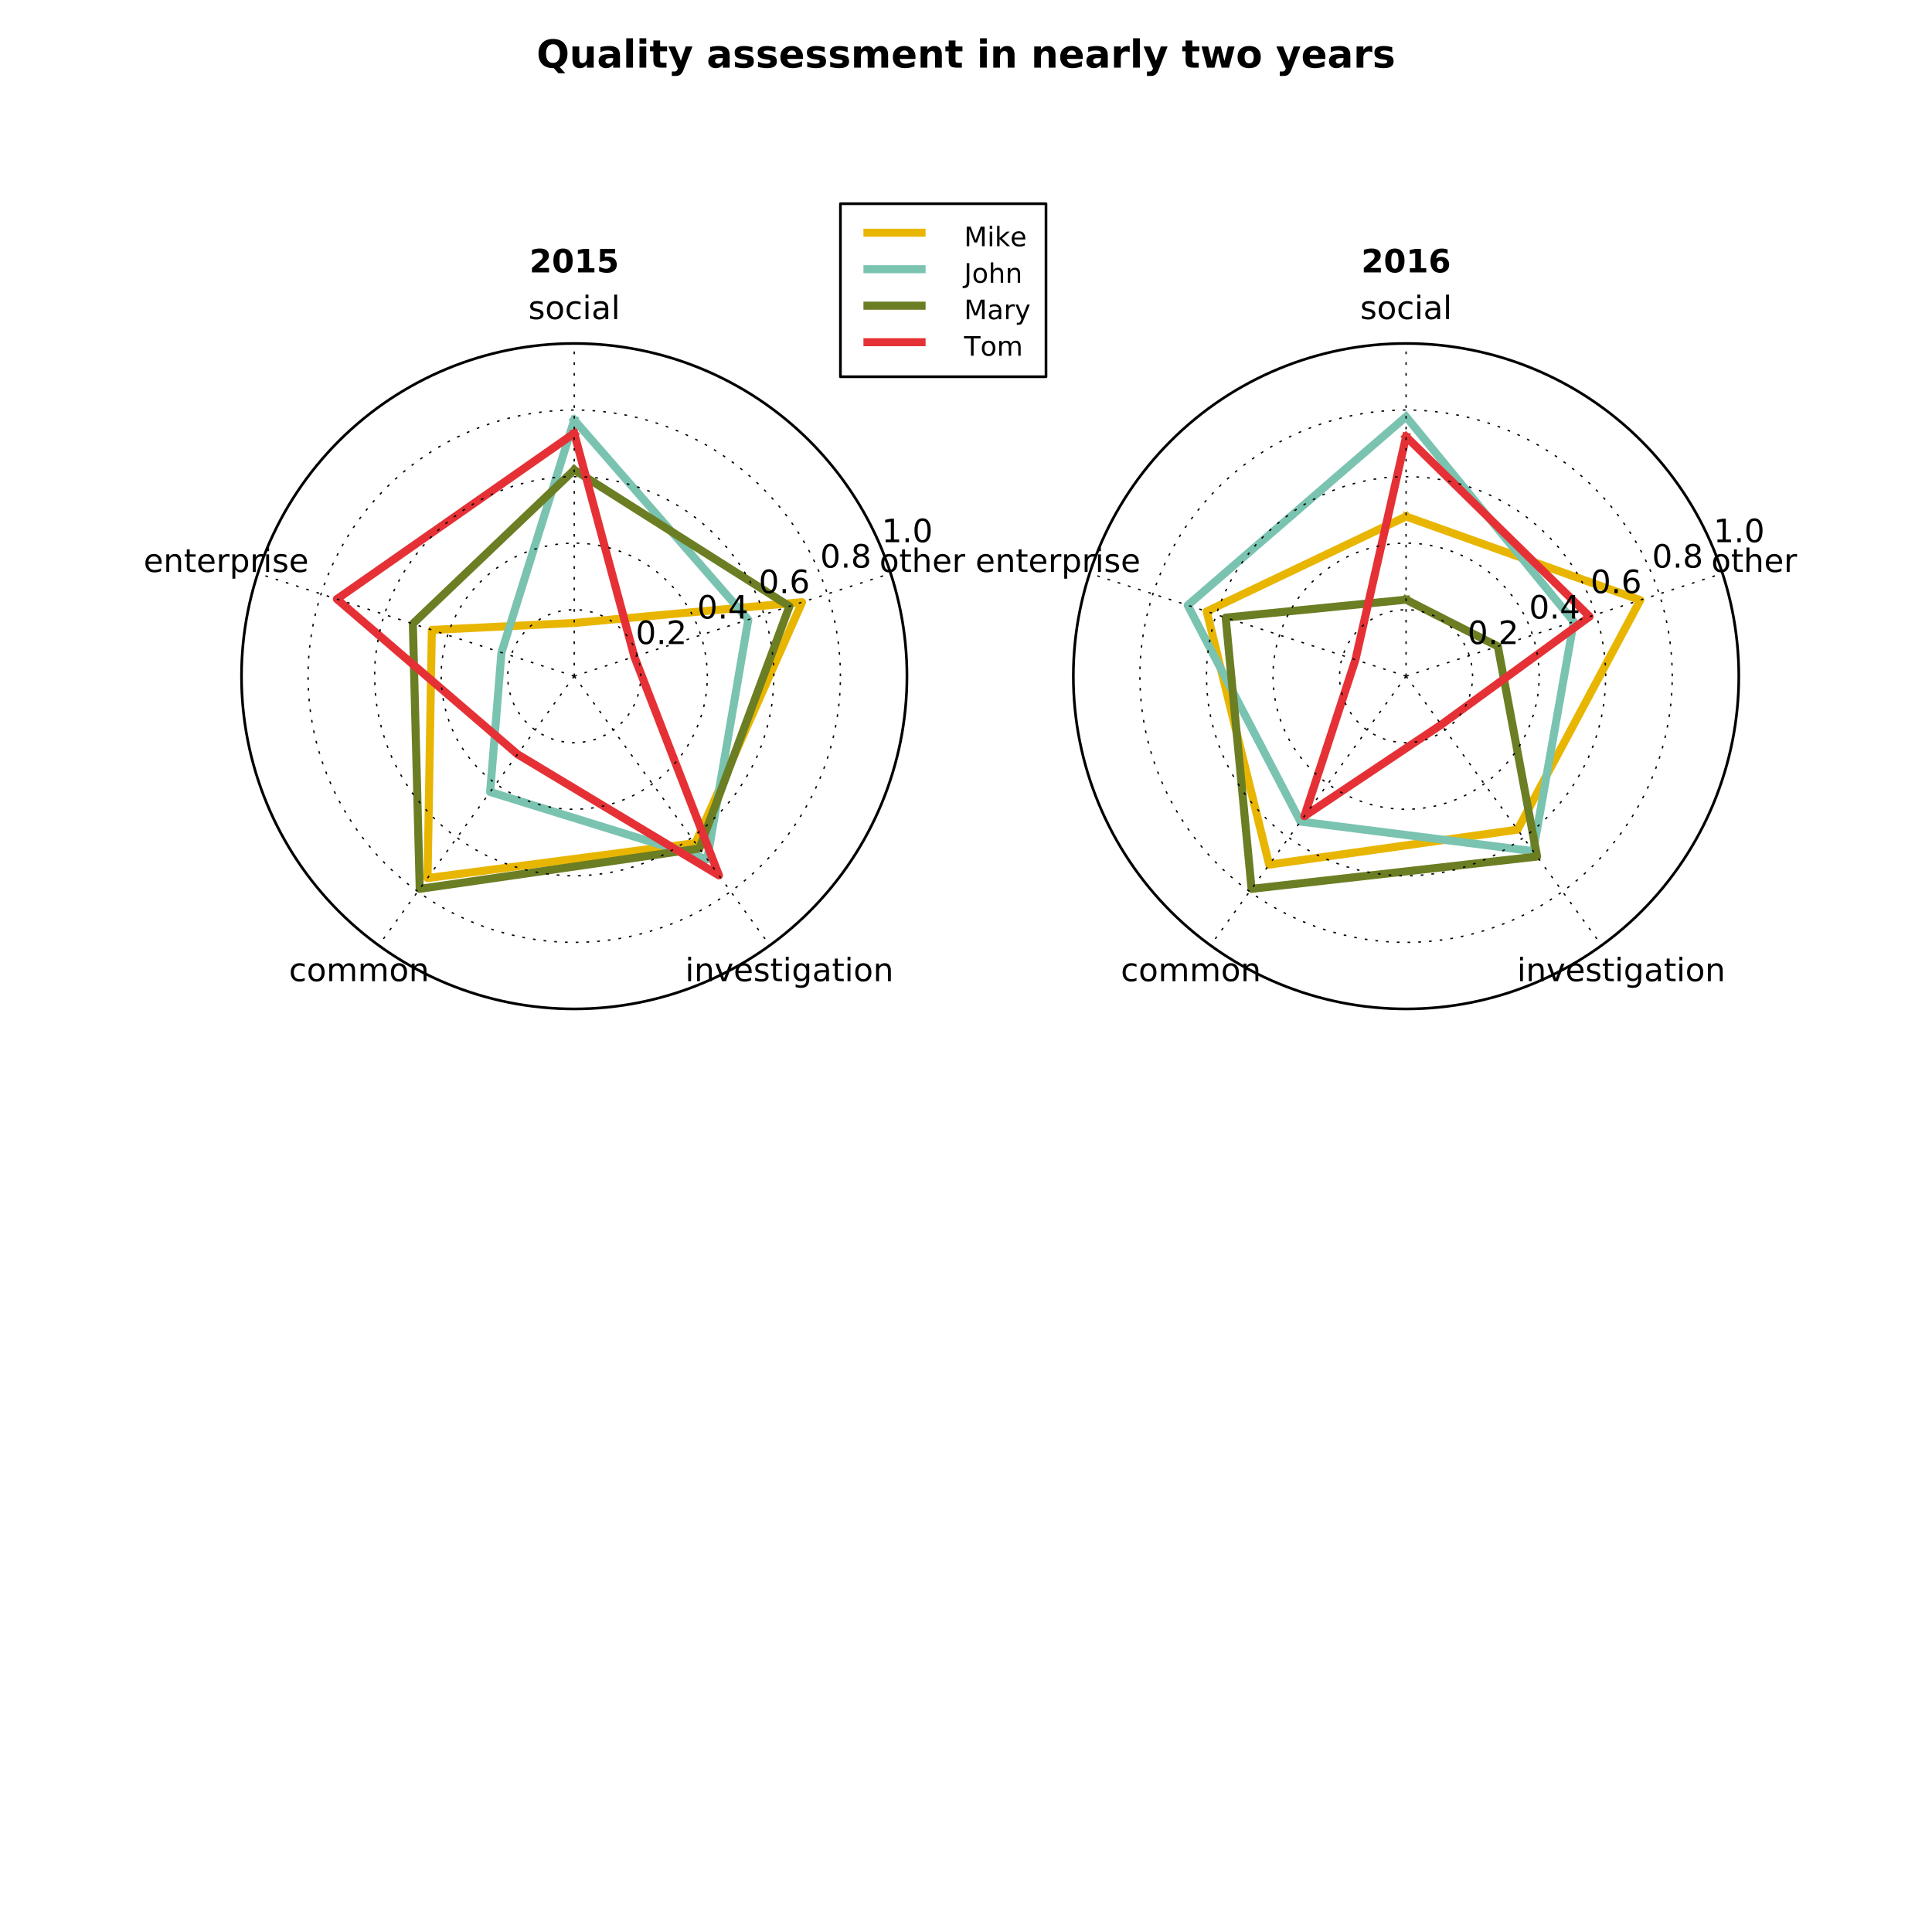 <?xml version="1.0" encoding="utf-8" standalone="no"?>
<!DOCTYPE svg PUBLIC "-//W3C//DTD SVG 1.1//EN"
  "http://www.w3.org/Graphics/SVG/1.1/DTD/svg11.dtd">
<!-- Created with matplotlib (http://matplotlib.org/) -->
<svg height="720pt" version="1.1" viewBox="0 0 720 720" width="720pt" xmlns="http://www.w3.org/2000/svg" xmlns:xlink="http://www.w3.org/1999/xlink">
 <defs>
  <style type="text/css">
*{stroke-linecap:butt;stroke-linejoin:round;stroke-miterlimit:100000;}
  </style>
 </defs>
 <g id="figure_1">
  <g id="patch_1">
   <path d="M 0 720 
L 720 720 
L 720 0 
L 0 0 
z
" style="fill:#ffffff;"/>
  </g>
  <g id="axes_1">
   <g id="patch_2">
    <path d="M 214 376 
C 246.885 376 278.428 362.935 301.681 339.681 
C 324.935 316.428 338 284.885 338 252 
C 338 219.115 324.935 187.572 301.681 164.319 
C 278.428 141.065 246.885 128 214 128 
C 181.115 128 149.572 141.065 126.319 164.319 
C 103.065 187.572 90 219.115 90 252 
C 90 284.885 103.065 316.428 126.319 339.681 
C 149.572 362.935 181.115 376 214 376 
z
" style="fill:#ffffff;"/>
   </g>
   <g id="line2d_1">
    <path clip-path="url(#p22072ac2d1)" d="M 214 232.16 
L 160.931 234.757 
L 159.336 327.239 
L 259.189 314.197 
L 298.91 224.411 
L 214 232.16 
" style="fill:none;stroke:#e8b601;stroke-linecap:square;stroke-width:3.0;"/>
   </g>
   <g id="line2d_2">
    <path clip-path="url(#p22072ac2d1)" d="M 214 156.52 
L 186.876 243.187 
L 182.659 295.137 
L 263.562 320.216 
L 278.862 230.925 
L 214 156.52 
" style="fill:none;stroke:#7ac3b1;stroke-linecap:square;stroke-width:3.0;"/>
   </g>
   <g id="line2d_3">
    <path clip-path="url(#p22072ac2d1)" d="M 214 175.12 
L 153.855 232.458 
L 156.421 331.251 
L 260.647 316.204 
L 294.193 225.944 
L 214 175.12 
" style="fill:none;stroke:#6b7e23;stroke-linecap:square;stroke-width:3.0;"/>
   </g>
   <g id="line2d_4">
    <path clip-path="url(#p22072ac2d1)" d="M 214 161.48 
L 125.552 223.261 
L 192.863 281.092 
L 267.935 326.235 
L 236.407 244.72 
L 214 161.48 
" style="fill:none;stroke:#e53135;stroke-linecap:square;stroke-width:3.0;"/>
   </g>
   <g id="patch_3">
    <path d="M 214 376 
C 246.885 376 278.428 362.935 301.681 339.681 
C 324.935 316.428 338 284.885 338 252 
C 338 219.115 324.935 187.572 301.681 164.319 
C 278.428 141.065 246.885 128 214 128 
C 181.115 128 149.572 141.065 126.319 164.319 
C 103.065 187.572 90 219.115 90 252 
C 90 284.885 103.065 316.428 126.319 339.681 
C 149.572 362.935 181.115 376 214 376 
z
" style="fill:none;stroke:#000000;stroke-linecap:square;stroke-linejoin:miter;"/>
   </g>
   <g id="matplotlib.axis_1">
    <g id="xtick_1">
     <g id="line2d_5">
      <path clip-path="url(#p22072ac2d1)" d="M 214 252 
L 214 128 
" style="fill:none;stroke:#000000;stroke-dasharray:1,3;stroke-dashoffset:0.0;stroke-width:0.5;"/>
     </g>
     <g id="text_1">
      <!-- social -->
      <defs>
       <path d="M 30.609 48.391 
Q 23.391 48.391 19.188 42.75 
Q 14.984 37.109 14.984 27.297 
Q 14.984 17.484 19.156 11.844 
Q 23.344 6.203 30.609 6.203 
Q 37.797 6.203 41.984 11.859 
Q 46.188 17.531 46.188 27.297 
Q 46.188 37.016 41.984 42.703 
Q 37.797 48.391 30.609 48.391 
M 30.609 56 
Q 42.328 56 49.016 48.375 
Q 55.719 40.766 55.719 27.297 
Q 55.719 13.875 49.016 6.219 
Q 42.328 -1.422 30.609 -1.422 
Q 18.844 -1.422 12.172 6.219 
Q 5.516 13.875 5.516 27.297 
Q 5.516 40.766 12.172 48.375 
Q 18.844 56 30.609 56 
" id="BitstreamVeraSans-Roman-6f"/>
       <path d="M 9.422 75.984 
L 18.406 75.984 
L 18.406 0 
L 9.422 0 
z
" id="BitstreamVeraSans-Roman-6c"/>
       <path d="M 9.422 54.688 
L 18.406 54.688 
L 18.406 0 
L 9.422 0 
z
M 9.422 75.984 
L 18.406 75.984 
L 18.406 64.594 
L 9.422 64.594 
z
" id="BitstreamVeraSans-Roman-69"/>
       <path d="M 34.281 27.484 
Q 23.391 27.484 19.188 25 
Q 14.984 22.516 14.984 16.5 
Q 14.984 11.719 18.141 8.906 
Q 21.297 6.109 26.703 6.109 
Q 34.188 6.109 38.703 11.406 
Q 43.219 16.703 43.219 25.484 
L 43.219 27.484 
z
M 52.203 31.203 
L 52.203 0 
L 43.219 0 
L 43.219 8.297 
Q 40.141 3.328 35.547 0.953 
Q 30.953 -1.422 24.312 -1.422 
Q 15.922 -1.422 10.953 3.297 
Q 6 8.016 6 15.922 
Q 6 25.141 12.172 29.828 
Q 18.359 34.516 30.609 34.516 
L 43.219 34.516 
L 43.219 35.406 
Q 43.219 41.609 39.141 45 
Q 35.062 48.391 27.688 48.391 
Q 23 48.391 18.547 47.266 
Q 14.109 46.141 10.016 43.891 
L 10.016 52.203 
Q 14.938 54.109 19.578 55.047 
Q 24.219 56 28.609 56 
Q 40.484 56 46.344 49.844 
Q 52.203 43.703 52.203 31.203 
" id="BitstreamVeraSans-Roman-61"/>
       <path d="M 44.281 53.078 
L 44.281 44.578 
Q 40.484 46.531 36.375 47.5 
Q 32.281 48.484 27.875 48.484 
Q 21.188 48.484 17.844 46.438 
Q 14.5 44.391 14.5 40.281 
Q 14.5 37.156 16.891 35.375 
Q 19.281 33.594 26.516 31.984 
L 29.594 31.297 
Q 39.156 29.25 43.188 25.516 
Q 47.219 21.781 47.219 15.094 
Q 47.219 7.469 41.188 3.016 
Q 35.156 -1.422 24.609 -1.422 
Q 20.219 -1.422 15.453 -0.562 
Q 10.688 0.297 5.422 2 
L 5.422 11.281 
Q 10.406 8.688 15.234 7.391 
Q 20.062 6.109 24.812 6.109 
Q 31.156 6.109 34.562 8.281 
Q 37.984 10.453 37.984 14.406 
Q 37.984 18.062 35.516 20.016 
Q 33.062 21.969 24.703 23.781 
L 21.578 24.516 
Q 13.234 26.266 9.516 29.906 
Q 5.812 33.547 5.812 39.891 
Q 5.812 47.609 11.281 51.797 
Q 16.75 56 26.812 56 
Q 31.781 56 36.172 55.266 
Q 40.578 54.547 44.281 53.078 
" id="BitstreamVeraSans-Roman-73"/>
       <path d="M 48.781 52.594 
L 48.781 44.188 
Q 44.969 46.297 41.141 47.344 
Q 37.312 48.391 33.406 48.391 
Q 24.656 48.391 19.812 42.844 
Q 14.984 37.312 14.984 27.297 
Q 14.984 17.281 19.812 11.734 
Q 24.656 6.203 33.406 6.203 
Q 37.312 6.203 41.141 7.25 
Q 44.969 8.297 48.781 10.406 
L 48.781 2.094 
Q 45.016 0.344 40.984 -0.531 
Q 36.969 -1.422 32.422 -1.422 
Q 20.062 -1.422 12.781 6.344 
Q 5.516 14.109 5.516 27.297 
Q 5.516 40.672 12.859 48.328 
Q 20.219 56 33.016 56 
Q 37.156 56 41.109 55.141 
Q 45.062 54.297 48.781 52.594 
" id="BitstreamVeraSans-Roman-63"/>
      </defs>
      <g transform="translate(196.893 118.911)scale(0.12 -0.12)">
       <use xlink:href="#BitstreamVeraSans-Roman-73"/>
       <use x="52.1" xlink:href="#BitstreamVeraSans-Roman-6f"/>
       <use x="113.281" xlink:href="#BitstreamVeraSans-Roman-63"/>
       <use x="168.262" xlink:href="#BitstreamVeraSans-Roman-69"/>
       <use x="196.045" xlink:href="#BitstreamVeraSans-Roman-61"/>
       <use x="257.324" xlink:href="#BitstreamVeraSans-Roman-6c"/>
      </g>
     </g>
    </g>
    <g id="xtick_2">
     <g id="line2d_6">
      <path clip-path="url(#p22072ac2d1)" d="M 214 252 
L 96.069 213.682 
" style="fill:none;stroke:#000000;stroke-dasharray:1,3;stroke-dashoffset:0.0;stroke-width:0.5;"/>
     </g>
     <g id="text_2">
      <!-- enterprise -->
      <defs>
       <path d="M 56.203 29.594 
L 56.203 25.203 
L 14.891 25.203 
Q 15.484 15.922 20.484 11.062 
Q 25.484 6.203 34.422 6.203 
Q 39.594 6.203 44.453 7.469 
Q 49.312 8.734 54.109 11.281 
L 54.109 2.781 
Q 49.266 0.734 44.188 -0.344 
Q 39.109 -1.422 33.891 -1.422 
Q 20.797 -1.422 13.156 6.188 
Q 5.516 13.812 5.516 26.812 
Q 5.516 40.234 12.766 48.109 
Q 20.016 56 32.328 56 
Q 43.359 56 49.781 48.891 
Q 56.203 41.797 56.203 29.594 
M 47.219 32.234 
Q 47.125 39.594 43.094 43.984 
Q 39.062 48.391 32.422 48.391 
Q 24.906 48.391 20.391 44.141 
Q 15.875 39.891 15.188 32.172 
z
" id="BitstreamVeraSans-Roman-65"/>
       <path d="M 54.891 33.016 
L 54.891 0 
L 45.906 0 
L 45.906 32.719 
Q 45.906 40.484 42.875 44.328 
Q 39.844 48.188 33.797 48.188 
Q 26.516 48.188 22.312 43.547 
Q 18.109 38.922 18.109 30.906 
L 18.109 0 
L 9.078 0 
L 9.078 54.688 
L 18.109 54.688 
L 18.109 46.188 
Q 21.344 51.125 25.703 53.562 
Q 30.078 56 35.797 56 
Q 45.219 56 50.047 50.172 
Q 54.891 44.344 54.891 33.016 
" id="BitstreamVeraSans-Roman-6e"/>
       <path d="M 18.312 70.219 
L 18.312 54.688 
L 36.812 54.688 
L 36.812 47.703 
L 18.312 47.703 
L 18.312 18.016 
Q 18.312 11.328 20.141 9.422 
Q 21.969 7.516 27.594 7.516 
L 36.812 7.516 
L 36.812 0 
L 27.594 0 
Q 17.188 0 13.234 3.875 
Q 9.281 7.766 9.281 18.016 
L 9.281 47.703 
L 2.688 47.703 
L 2.688 54.688 
L 9.281 54.688 
L 9.281 70.219 
z
" id="BitstreamVeraSans-Roman-74"/>
       <path d="M 41.109 46.297 
Q 39.594 47.172 37.812 47.578 
Q 36.031 48 33.891 48 
Q 26.266 48 22.188 43.047 
Q 18.109 38.094 18.109 28.812 
L 18.109 0 
L 9.078 0 
L 9.078 54.688 
L 18.109 54.688 
L 18.109 46.188 
Q 20.953 51.172 25.484 53.578 
Q 30.031 56 36.531 56 
Q 37.453 56 38.578 55.875 
Q 39.703 55.766 41.062 55.516 
z
" id="BitstreamVeraSans-Roman-72"/>
       <path d="M 18.109 8.203 
L 18.109 -20.797 
L 9.078 -20.797 
L 9.078 54.688 
L 18.109 54.688 
L 18.109 46.391 
Q 20.953 51.266 25.266 53.625 
Q 29.594 56 35.594 56 
Q 45.562 56 51.781 48.094 
Q 58.016 40.188 58.016 27.297 
Q 58.016 14.406 51.781 6.484 
Q 45.562 -1.422 35.594 -1.422 
Q 29.594 -1.422 25.266 0.953 
Q 20.953 3.328 18.109 8.203 
M 48.688 27.297 
Q 48.688 37.203 44.609 42.844 
Q 40.531 48.484 33.406 48.484 
Q 26.266 48.484 22.188 42.844 
Q 18.109 37.203 18.109 27.297 
Q 18.109 17.391 22.188 11.75 
Q 26.266 6.109 33.406 6.109 
Q 40.531 6.109 44.609 11.75 
Q 48.688 17.391 48.688 27.297 
" id="BitstreamVeraSans-Roman-70"/>
      </defs>
      <g transform="translate(53.511 213.161)scale(0.12 -0.12)">
       <use xlink:href="#BitstreamVeraSans-Roman-65"/>
       <use x="61.523" xlink:href="#BitstreamVeraSans-Roman-6e"/>
       <use x="124.902" xlink:href="#BitstreamVeraSans-Roman-74"/>
       <use x="164.111" xlink:href="#BitstreamVeraSans-Roman-65"/>
       <use x="225.635" xlink:href="#BitstreamVeraSans-Roman-72"/>
       <use x="266.748" xlink:href="#BitstreamVeraSans-Roman-70"/>
       <use x="330.225" xlink:href="#BitstreamVeraSans-Roman-72"/>
       <use x="371.338" xlink:href="#BitstreamVeraSans-Roman-69"/>
       <use x="399.121" xlink:href="#BitstreamVeraSans-Roman-73"/>
       <use x="451.221" xlink:href="#BitstreamVeraSans-Roman-65"/>
      </g>
     </g>
    </g>
    <g id="xtick_3">
     <g id="line2d_7">
      <path clip-path="url(#p22072ac2d1)" d="M 214 252 
L 141.115 352.318 
" style="fill:none;stroke:#000000;stroke-dasharray:1,3;stroke-dashoffset:0.0;stroke-width:0.5;"/>
     </g>
     <g id="text_3">
      <!-- common -->
      <defs>
       <path d="M 52 44.188 
Q 55.375 50.25 60.062 53.125 
Q 64.75 56 71.094 56 
Q 79.641 56 84.281 50.016 
Q 88.922 44.047 88.922 33.016 
L 88.922 0 
L 79.891 0 
L 79.891 32.719 
Q 79.891 40.578 77.094 44.375 
Q 74.312 48.188 68.609 48.188 
Q 61.625 48.188 57.562 43.547 
Q 53.516 38.922 53.516 30.906 
L 53.516 0 
L 44.484 0 
L 44.484 32.719 
Q 44.484 40.625 41.703 44.406 
Q 38.922 48.188 33.109 48.188 
Q 26.219 48.188 22.156 43.531 
Q 18.109 38.875 18.109 30.906 
L 18.109 0 
L 9.078 0 
L 9.078 54.688 
L 18.109 54.688 
L 18.109 46.188 
Q 21.188 51.219 25.484 53.609 
Q 29.781 56 35.688 56 
Q 41.656 56 45.828 52.969 
Q 50 49.953 52 44.188 
" id="BitstreamVeraSans-Roman-6d"/>
      </defs>
      <g transform="translate(107.693 365.661)scale(0.12 -0.12)">
       <use xlink:href="#BitstreamVeraSans-Roman-63"/>
       <use x="54.98" xlink:href="#BitstreamVeraSans-Roman-6f"/>
       <use x="116.162" xlink:href="#BitstreamVeraSans-Roman-6d"/>
       <use x="213.574" xlink:href="#BitstreamVeraSans-Roman-6d"/>
       <use x="310.986" xlink:href="#BitstreamVeraSans-Roman-6f"/>
       <use x="372.168" xlink:href="#BitstreamVeraSans-Roman-6e"/>
      </g>
     </g>
    </g>
    <g id="xtick_4">
     <g id="line2d_8">
      <path clip-path="url(#p22072ac2d1)" d="M 214 252 
L 286.885 352.318 
" style="fill:none;stroke:#000000;stroke-dasharray:1,3;stroke-dashoffset:0.0;stroke-width:0.5;"/>
     </g>
     <g id="text_4">
      <!-- investigation -->
      <defs>
       <path d="M 2.984 54.688 
L 12.5 54.688 
L 29.594 8.797 
L 46.688 54.688 
L 56.203 54.688 
L 35.688 0 
L 23.484 0 
z
" id="BitstreamVeraSans-Roman-76"/>
       <path d="M 45.406 27.984 
Q 45.406 37.75 41.375 43.109 
Q 37.359 48.484 30.078 48.484 
Q 22.859 48.484 18.828 43.109 
Q 14.797 37.75 14.797 27.984 
Q 14.797 18.266 18.828 12.891 
Q 22.859 7.516 30.078 7.516 
Q 37.359 7.516 41.375 12.891 
Q 45.406 18.266 45.406 27.984 
M 54.391 6.781 
Q 54.391 -7.172 48.188 -13.984 
Q 42 -20.797 29.203 -20.797 
Q 24.469 -20.797 20.266 -20.094 
Q 16.062 -19.391 12.109 -17.922 
L 12.109 -9.188 
Q 16.062 -11.328 19.922 -12.344 
Q 23.781 -13.375 27.781 -13.375 
Q 36.625 -13.375 41.016 -8.766 
Q 45.406 -4.156 45.406 5.172 
L 45.406 9.625 
Q 42.625 4.781 38.281 2.391 
Q 33.938 0 27.875 0 
Q 17.828 0 11.672 7.656 
Q 5.516 15.328 5.516 27.984 
Q 5.516 40.672 11.672 48.328 
Q 17.828 56 27.875 56 
Q 33.938 56 38.281 53.609 
Q 42.625 51.219 45.406 46.391 
L 45.406 54.688 
L 54.391 54.688 
z
" id="BitstreamVeraSans-Roman-67"/>
      </defs>
      <g transform="translate(255.338 365.661)scale(0.12 -0.12)">
       <use xlink:href="#BitstreamVeraSans-Roman-69"/>
       <use x="27.783" xlink:href="#BitstreamVeraSans-Roman-6e"/>
       <use x="91.162" xlink:href="#BitstreamVeraSans-Roman-76"/>
       <use x="150.342" xlink:href="#BitstreamVeraSans-Roman-65"/>
       <use x="211.865" xlink:href="#BitstreamVeraSans-Roman-73"/>
       <use x="263.965" xlink:href="#BitstreamVeraSans-Roman-74"/>
       <use x="303.174" xlink:href="#BitstreamVeraSans-Roman-69"/>
       <use x="330.957" xlink:href="#BitstreamVeraSans-Roman-67"/>
       <use x="394.434" xlink:href="#BitstreamVeraSans-Roman-61"/>
       <use x="455.713" xlink:href="#BitstreamVeraSans-Roman-74"/>
       <use x="494.922" xlink:href="#BitstreamVeraSans-Roman-69"/>
       <use x="522.705" xlink:href="#BitstreamVeraSans-Roman-6f"/>
       <use x="583.887" xlink:href="#BitstreamVeraSans-Roman-6e"/>
      </g>
     </g>
    </g>
    <g id="xtick_5">
     <g id="line2d_9">
      <path clip-path="url(#p22072ac2d1)" d="M 214 252 
L 331.931 213.682 
" style="fill:none;stroke:#000000;stroke-dasharray:1,3;stroke-dashoffset:0.0;stroke-width:0.5;"/>
     </g>
     <g id="text_5">
      <!-- other -->
      <defs>
       <path d="M 54.891 33.016 
L 54.891 0 
L 45.906 0 
L 45.906 32.719 
Q 45.906 40.484 42.875 44.328 
Q 39.844 48.188 33.797 48.188 
Q 26.516 48.188 22.312 43.547 
Q 18.109 38.922 18.109 30.906 
L 18.109 0 
L 9.078 0 
L 9.078 75.984 
L 18.109 75.984 
L 18.109 46.188 
Q 21.344 51.125 25.703 53.562 
Q 30.078 56 35.797 56 
Q 45.219 56 50.047 50.172 
Q 54.891 44.344 54.891 33.016 
" id="BitstreamVeraSans-Roman-68"/>
      </defs>
      <g transform="translate(327.74 213.161)scale(0.12 -0.12)">
       <use xlink:href="#BitstreamVeraSans-Roman-6f"/>
       <use x="61.182" xlink:href="#BitstreamVeraSans-Roman-74"/>
       <use x="100.391" xlink:href="#BitstreamVeraSans-Roman-68"/>
       <use x="163.77" xlink:href="#BitstreamVeraSans-Roman-65"/>
       <use x="225.293" xlink:href="#BitstreamVeraSans-Roman-72"/>
      </g>
     </g>
    </g>
   </g>
   <g id="matplotlib.axis_2">
    <g id="ytick_1">
     <g id="line2d_10">
      <path clip-path="url(#p22072ac2d1)" d="M 238.8 252 
L 238.664 249.408 
L 238.258 246.844 
L 237.586 244.336 
L 236.656 241.913 
L 235.477 239.6 
L 234.064 237.423 
L 232.43 235.406 
L 230.594 233.57 
L 228.577 231.936 
L 226.4 230.523 
L 224.087 229.344 
L 221.664 228.414 
L 219.156 227.742 
L 216.592 227.336 
L 214 227.2 
L 211.408 227.336 
L 208.844 227.742 
L 206.336 228.414 
L 203.913 229.344 
L 201.6 230.523 
L 199.423 231.936 
L 197.406 233.57 
L 195.57 235.406 
L 193.936 237.423 
L 192.523 239.6 
L 191.344 241.913 
L 190.414 244.336 
L 189.742 246.844 
L 189.336 249.408 
L 189.2 252 
L 189.336 254.592 
L 189.742 257.156 
L 190.414 259.664 
L 191.344 262.087 
L 192.523 264.4 
L 193.936 266.577 
L 195.57 268.594 
L 197.406 270.43 
L 199.423 272.064 
L 201.6 273.477 
L 203.913 274.656 
L 206.336 275.586 
L 208.844 276.258 
L 211.408 276.664 
L 214 276.8 
L 216.592 276.664 
L 219.156 276.258 
L 221.664 275.586 
L 224.087 274.656 
L 226.4 273.477 
L 228.577 272.064 
L 230.594 270.43 
L 232.43 268.594 
L 234.064 266.577 
L 235.477 264.4 
L 236.656 262.087 
L 237.586 259.664 
L 238.258 257.156 
L 238.664 254.592 
L 238.8 252 
L 238.8 252 
" style="fill:none;stroke:#000000;stroke-dasharray:1,3;stroke-dashoffset:0.0;stroke-width:0.5;"/>
     </g>
     <g id="text_6">
      <!-- 0.2 -->
      <defs>
       <path d="M 19.188 8.297 
L 53.609 8.297 
L 53.609 0 
L 7.328 0 
L 7.328 8.297 
Q 12.938 14.109 22.625 23.891 
Q 32.328 33.688 34.812 36.531 
Q 39.547 41.844 41.422 45.531 
Q 43.312 49.219 43.312 52.781 
Q 43.312 58.594 39.234 62.25 
Q 35.156 65.922 28.609 65.922 
Q 23.969 65.922 18.812 64.312 
Q 13.672 62.703 7.812 59.422 
L 7.812 69.391 
Q 13.766 71.781 18.938 73 
Q 24.125 74.219 28.422 74.219 
Q 39.75 74.219 46.484 68.547 
Q 53.219 62.891 53.219 53.422 
Q 53.219 48.922 51.531 44.891 
Q 49.859 40.875 45.406 35.406 
Q 44.188 33.984 37.641 27.219 
Q 31.109 20.453 19.188 8.297 
" id="BitstreamVeraSans-Roman-32"/>
       <path d="M 31.781 66.406 
Q 24.172 66.406 20.328 58.906 
Q 16.5 51.422 16.5 36.375 
Q 16.5 21.391 20.328 13.891 
Q 24.172 6.391 31.781 6.391 
Q 39.453 6.391 43.281 13.891 
Q 47.125 21.391 47.125 36.375 
Q 47.125 51.422 43.281 58.906 
Q 39.453 66.406 31.781 66.406 
M 31.781 74.219 
Q 44.047 74.219 50.516 64.516 
Q 56.984 54.828 56.984 36.375 
Q 56.984 17.969 50.516 8.266 
Q 44.047 -1.422 31.781 -1.422 
Q 19.531 -1.422 13.062 8.266 
Q 6.594 17.969 6.594 36.375 
Q 6.594 54.828 13.062 64.516 
Q 19.531 74.219 31.781 74.219 
" id="BitstreamVeraSans-Roman-30"/>
       <path d="M 10.688 12.406 
L 21 12.406 
L 21 0 
L 10.688 0 
z
" id="BitstreamVeraSans-Roman-2e"/>
      </defs>
      <g transform="translate(236.912 240.014)scale(0.12 -0.12)">
       <use xlink:href="#BitstreamVeraSans-Roman-30"/>
       <use x="63.623" xlink:href="#BitstreamVeraSans-Roman-2e"/>
       <use x="95.41" xlink:href="#BitstreamVeraSans-Roman-32"/>
      </g>
     </g>
    </g>
    <g id="ytick_2">
     <g id="line2d_11">
      <path clip-path="url(#p22072ac2d1)" d="M 263.6 252 
L 263.57 250.269 
L 263.479 248.54 
L 263.117 245.097 
L 262.516 241.688 
L 261.679 238.328 
L 260.609 235.036 
L 259.312 231.826 
L 257.794 228.714 
L 256.063 225.716 
L 254.127 222.846 
L 251.996 220.118 
L 249.679 217.545 
L 247.189 215.14 
L 244.537 212.915 
L 241.736 210.88 
L 238.8 209.045 
L 235.743 207.42 
L 232.58 206.012 
L 229.327 204.828 
L 225.999 203.873 
L 222.613 203.154 
L 219.185 202.672 
L 215.731 202.43 
L 212.269 202.43 
L 208.815 202.672 
L 205.387 203.154 
L 202.001 203.873 
L 198.673 204.828 
L 195.42 206.012 
L 192.257 207.42 
L 189.2 209.045 
L 186.264 210.88 
L 183.463 212.915 
L 180.811 215.14 
L 178.321 217.545 
L 176.004 220.118 
L 173.873 222.846 
L 171.937 225.716 
L 170.206 228.714 
L 168.688 231.826 
L 167.391 235.036 
L 166.321 238.328 
L 165.484 241.688 
L 164.883 245.097 
L 164.521 248.54 
L 164.4 252 
L 164.521 255.46 
L 164.883 258.903 
L 165.484 262.312 
L 166.321 265.672 
L 167.391 268.964 
L 168.688 272.174 
L 170.206 275.286 
L 171.937 278.284 
L 173.873 281.154 
L 176.004 283.882 
L 178.321 286.455 
L 180.811 288.86 
L 183.463 291.085 
L 186.264 293.12 
L 189.2 294.955 
L 192.257 296.58 
L 195.42 297.988 
L 198.673 299.172 
L 202.001 300.127 
L 205.387 300.846 
L 208.815 301.328 
L 212.269 301.57 
L 215.731 301.57 
L 219.185 301.328 
L 222.613 300.846 
L 225.999 300.127 
L 229.327 299.172 
L 232.58 297.988 
L 235.743 296.58 
L 238.8 294.955 
L 241.736 293.12 
L 244.537 291.085 
L 247.189 288.86 
L 249.679 286.455 
L 251.996 283.882 
L 254.127 281.154 
L 256.063 278.284 
L 257.794 275.286 
L 259.312 272.174 
L 260.609 268.964 
L 261.679 265.672 
L 262.516 262.312 
L 263.117 258.903 
L 263.479 255.46 
L 263.6 252 
L 263.6 252 
" style="fill:none;stroke:#000000;stroke-dasharray:1,3;stroke-dashoffset:0.0;stroke-width:0.5;"/>
     </g>
     <g id="text_7">
      <!-- 0.4 -->
      <defs>
       <path d="M 37.797 64.312 
L 12.891 25.391 
L 37.797 25.391 
z
M 35.203 72.906 
L 47.609 72.906 
L 47.609 25.391 
L 58.016 25.391 
L 58.016 17.188 
L 47.609 17.188 
L 47.609 0 
L 37.797 0 
L 37.797 17.188 
L 4.891 17.188 
L 4.891 26.703 
z
" id="BitstreamVeraSans-Roman-34"/>
      </defs>
      <g transform="translate(259.824 230.523)scale(0.12 -0.12)">
       <use xlink:href="#BitstreamVeraSans-Roman-30"/>
       <use x="63.623" xlink:href="#BitstreamVeraSans-Roman-2e"/>
       <use x="95.41" xlink:href="#BitstreamVeraSans-Roman-34"/>
      </g>
     </g>
    </g>
    <g id="ytick_3">
     <g id="line2d_12">
      <path clip-path="url(#p22072ac2d1)" d="M 288.4 252 
L 288.355 249.403 
L 288.219 246.81 
L 287.676 241.646 
L 286.774 236.531 
L 285.518 231.493 
L 283.913 226.554 
L 281.968 221.739 
L 279.691 217.071 
L 277.095 212.574 
L 274.191 208.269 
L 270.994 204.177 
L 267.519 200.317 
L 263.783 196.71 
L 259.805 193.372 
L 255.604 190.32 
L 251.2 187.568 
L 246.615 185.13 
L 241.871 183.018 
L 236.991 181.241 
L 231.999 179.81 
L 226.919 178.73 
L 221.777 178.008 
L 216.597 177.645 
L 211.403 177.645 
L 206.223 178.008 
L 201.081 178.73 
L 196.001 179.81 
L 191.009 181.241 
L 186.129 183.018 
L 181.385 185.13 
L 176.8 187.568 
L 172.396 190.32 
L 168.195 193.372 
L 164.217 196.71 
L 160.481 200.317 
L 157.006 204.177 
L 153.809 208.269 
L 150.905 212.574 
L 148.309 217.071 
L 146.032 221.739 
L 144.087 226.554 
L 142.482 231.493 
L 141.226 236.531 
L 140.324 241.646 
L 139.781 246.81 
L 139.6 252 
L 139.781 257.19 
L 140.324 262.354 
L 141.226 267.469 
L 142.482 272.507 
L 144.087 277.446 
L 146.032 282.261 
L 148.309 286.929 
L 150.905 291.426 
L 153.809 295.731 
L 157.006 299.823 
L 160.481 303.683 
L 164.217 307.29 
L 168.195 310.628 
L 172.396 313.68 
L 176.8 316.432 
L 181.385 318.87 
L 186.129 320.982 
L 191.009 322.759 
L 196.001 324.19 
L 201.081 325.27 
L 206.223 325.992 
L 211.403 326.355 
L 216.597 326.355 
L 221.777 325.992 
L 226.919 325.27 
L 231.999 324.19 
L 236.991 322.759 
L 241.871 320.982 
L 246.615 318.87 
L 251.2 316.432 
L 255.604 313.68 
L 259.805 310.628 
L 263.783 307.29 
L 267.519 303.683 
L 270.994 299.823 
L 274.191 295.731 
L 277.095 291.426 
L 279.691 286.929 
L 281.968 282.261 
L 283.913 277.446 
L 285.518 272.507 
L 286.774 267.469 
L 287.676 262.354 
L 288.219 257.19 
L 288.4 252 
L 288.4 252 
" style="fill:none;stroke:#000000;stroke-dasharray:1,3;stroke-dashoffset:0.0;stroke-width:0.5;"/>
     </g>
     <g id="text_8">
      <!-- 0.6 -->
      <defs>
       <path d="M 33.016 40.375 
Q 26.375 40.375 22.484 35.828 
Q 18.609 31.297 18.609 23.391 
Q 18.609 15.531 22.484 10.953 
Q 26.375 6.391 33.016 6.391 
Q 39.656 6.391 43.531 10.953 
Q 47.406 15.531 47.406 23.391 
Q 47.406 31.297 43.531 35.828 
Q 39.656 40.375 33.016 40.375 
M 52.594 71.297 
L 52.594 62.312 
Q 48.875 64.062 45.094 64.984 
Q 41.312 65.922 37.594 65.922 
Q 27.828 65.922 22.672 59.328 
Q 17.531 52.734 16.797 39.406 
Q 19.672 43.656 24.016 45.922 
Q 28.375 48.188 33.594 48.188 
Q 44.578 48.188 50.953 41.516 
Q 57.328 34.859 57.328 23.391 
Q 57.328 12.156 50.688 5.359 
Q 44.047 -1.422 33.016 -1.422 
Q 20.359 -1.422 13.672 8.266 
Q 6.984 17.969 6.984 36.375 
Q 6.984 53.656 15.188 63.938 
Q 23.391 74.219 37.203 74.219 
Q 40.922 74.219 44.703 73.484 
Q 48.484 72.75 52.594 71.297 
" id="BitstreamVeraSans-Roman-36"/>
      </defs>
      <g transform="translate(282.737 221.033)scale(0.12 -0.12)">
       <use xlink:href="#BitstreamVeraSans-Roman-30"/>
       <use x="63.623" xlink:href="#BitstreamVeraSans-Roman-2e"/>
       <use x="95.41" xlink:href="#BitstreamVeraSans-Roman-36"/>
      </g>
     </g>
    </g>
    <g id="ytick_4">
     <g id="line2d_13">
      <path clip-path="url(#p22072ac2d1)" d="M 313.2 252 
L 313.14 248.538 
L 312.958 245.08 
L 312.657 241.631 
L 312.235 238.194 
L 311.693 234.774 
L 311.032 231.375 
L 310.253 228.001 
L 309.357 224.657 
L 308.345 221.346 
L 307.218 218.072 
L 305.977 214.839 
L 304.624 211.652 
L 303.16 208.514 
L 301.588 205.428 
L 299.91 202.4 
L 298.126 199.432 
L 296.241 196.528 
L 294.254 193.692 
L 292.171 190.926 
L 289.992 188.235 
L 287.72 185.622 
L 285.359 183.09 
L 282.91 180.641 
L 280.378 178.28 
L 277.765 176.008 
L 275.074 173.829 
L 272.308 171.746 
L 269.472 169.759 
L 266.568 167.874 
L 263.6 166.09 
L 260.572 164.412 
L 257.486 162.84 
L 254.348 161.376 
L 251.161 160.023 
L 247.928 158.782 
L 244.654 157.655 
L 241.343 156.643 
L 237.999 155.747 
L 234.625 154.968 
L 231.226 154.307 
L 227.806 153.765 
L 224.369 153.343 
L 220.92 153.042 
L 217.462 152.86 
L 214 152.8 
L 210.538 152.86 
L 207.08 153.042 
L 203.631 153.343 
L 200.194 153.765 
L 196.774 154.307 
L 193.375 154.968 
L 190.001 155.747 
L 186.657 156.643 
L 183.346 157.655 
L 180.072 158.782 
L 176.839 160.023 
L 173.652 161.376 
L 170.514 162.84 
L 167.428 164.412 
L 164.4 166.09 
L 161.432 167.874 
L 158.528 169.759 
L 155.692 171.746 
L 152.926 173.829 
L 150.235 176.008 
L 147.622 178.28 
L 145.09 180.641 
L 142.641 183.09 
L 140.28 185.622 
L 138.008 188.235 
L 135.829 190.926 
L 133.746 193.692 
L 131.759 196.528 
L 129.874 199.432 
L 128.09 202.4 
L 126.412 205.428 
L 124.84 208.514 
L 123.376 211.652 
L 122.023 214.839 
L 120.782 218.072 
L 119.655 221.346 
L 118.643 224.657 
L 117.747 228.001 
L 116.968 231.375 
L 116.307 234.774 
L 115.765 238.194 
L 115.343 241.631 
L 115.042 245.08 
L 114.86 248.538 
L 114.8 252 
L 114.86 255.462 
L 115.042 258.92 
L 115.343 262.369 
L 115.765 265.806 
L 116.307 269.226 
L 116.968 272.625 
L 117.747 275.999 
L 118.643 279.343 
L 119.655 282.654 
L 120.782 285.928 
L 122.023 289.161 
L 123.376 292.348 
L 124.84 295.486 
L 126.412 298.572 
L 128.09 301.6 
L 129.874 304.568 
L 131.759 307.472 
L 133.746 310.308 
L 135.829 313.074 
L 138.008 315.765 
L 140.28 318.378 
L 142.641 320.91 
L 145.09 323.359 
L 147.622 325.72 
L 150.235 327.992 
L 152.926 330.171 
L 155.692 332.254 
L 158.528 334.241 
L 161.432 336.126 
L 164.4 337.91 
L 167.428 339.588 
L 170.514 341.16 
L 173.652 342.624 
L 176.839 343.977 
L 180.072 345.218 
L 183.346 346.345 
L 186.657 347.357 
L 190.001 348.253 
L 193.375 349.032 
L 196.774 349.693 
L 200.194 350.235 
L 203.631 350.657 
L 207.08 350.958 
L 210.538 351.14 
L 214 351.2 
L 217.462 351.14 
L 220.92 350.958 
L 224.369 350.657 
L 227.806 350.235 
L 231.226 349.693 
L 234.625 349.032 
L 237.999 348.253 
L 241.343 347.357 
L 244.654 346.345 
L 247.928 345.218 
L 251.161 343.977 
L 254.348 342.624 
L 257.486 341.16 
L 260.572 339.588 
L 263.6 337.91 
L 266.568 336.126 
L 269.472 334.241 
L 272.308 332.254 
L 275.074 330.171 
L 277.765 327.992 
L 280.378 325.72 
L 282.91 323.359 
L 285.359 320.91 
L 287.72 318.378 
L 289.992 315.765 
L 292.171 313.074 
L 294.254 310.308 
L 296.241 307.472 
L 298.126 304.568 
L 299.91 301.6 
L 301.588 298.572 
L 303.16 295.486 
L 304.624 292.348 
L 305.977 289.161 
L 307.218 285.928 
L 308.345 282.654 
L 309.357 279.343 
L 310.253 275.999 
L 311.032 272.625 
L 311.693 269.226 
L 312.235 265.806 
L 312.657 262.369 
L 312.958 258.92 
L 313.14 255.462 
L 313.2 252 
L 313.2 252 
" style="fill:none;stroke:#000000;stroke-dasharray:1,3;stroke-dashoffset:0.0;stroke-width:0.5;"/>
     </g>
     <g id="text_9">
      <!-- 0.8 -->
      <defs>
       <path d="M 31.781 34.625 
Q 24.75 34.625 20.719 30.859 
Q 16.703 27.094 16.703 20.516 
Q 16.703 13.922 20.719 10.156 
Q 24.75 6.391 31.781 6.391 
Q 38.812 6.391 42.859 10.172 
Q 46.922 13.969 46.922 20.516 
Q 46.922 27.094 42.891 30.859 
Q 38.875 34.625 31.781 34.625 
M 21.922 38.812 
Q 15.578 40.375 12.031 44.719 
Q 8.5 49.078 8.5 55.328 
Q 8.5 64.062 14.719 69.141 
Q 20.953 74.219 31.781 74.219 
Q 42.672 74.219 48.875 69.141 
Q 55.078 64.062 55.078 55.328 
Q 55.078 49.078 51.531 44.719 
Q 48 40.375 41.703 38.812 
Q 48.828 37.156 52.797 32.312 
Q 56.781 27.484 56.781 20.516 
Q 56.781 9.906 50.312 4.234 
Q 43.844 -1.422 31.781 -1.422 
Q 19.734 -1.422 13.25 4.234 
Q 6.781 9.906 6.781 20.516 
Q 6.781 27.484 10.781 32.312 
Q 14.797 37.156 21.922 38.812 
M 18.312 54.391 
Q 18.312 48.734 21.844 45.562 
Q 25.391 42.391 31.781 42.391 
Q 38.141 42.391 41.719 45.562 
Q 45.312 48.734 45.312 54.391 
Q 45.312 60.062 41.719 63.234 
Q 38.141 66.406 31.781 66.406 
Q 25.391 66.406 21.844 63.234 
Q 18.312 60.062 18.312 54.391 
" id="BitstreamVeraSans-Roman-38"/>
      </defs>
      <g transform="translate(305.649 211.542)scale(0.12 -0.12)">
       <use xlink:href="#BitstreamVeraSans-Roman-30"/>
       <use x="63.623" xlink:href="#BitstreamVeraSans-Roman-2e"/>
       <use x="95.41" xlink:href="#BitstreamVeraSans-Roman-38"/>
      </g>
     </g>
    </g>
    <g id="ytick_5">
     <g id="line2d_14">
      <path clip-path="url(#p22072ac2d1)" d="M 338 252 
L 337.924 247.672 
L 337.698 243.35 
L 337.321 239.038 
L 336.793 234.743 
L 336.116 230.468 
L 335.29 226.219 
L 334.317 222.002 
L 333.196 217.821 
L 331.931 213.682 
L 330.522 209.59 
L 328.971 205.549 
L 327.28 201.565 
L 325.45 197.642 
L 323.486 193.786 
L 321.387 190 
L 319.158 186.29 
L 316.801 182.66 
L 314.318 179.115 
L 311.713 175.658 
L 308.99 172.294 
L 306.15 169.028 
L 303.198 165.862 
L 300.138 162.802 
L 296.972 159.85 
L 293.706 157.01 
L 290.342 154.287 
L 286.885 151.682 
L 283.34 149.199 
L 279.71 146.842 
L 276 144.613 
L 272.214 142.514 
L 268.358 140.55 
L 264.435 138.72 
L 260.451 137.029 
L 256.41 135.478 
L 252.318 134.069 
L 248.179 132.804 
L 243.998 131.683 
L 239.781 130.71 
L 235.532 129.884 
L 231.257 129.207 
L 226.962 128.679 
L 222.65 128.302 
L 218.328 128.076 
L 214 128 
L 209.672 128.076 
L 205.35 128.302 
L 201.038 128.679 
L 196.743 129.207 
L 192.468 129.884 
L 188.219 130.71 
L 184.002 131.683 
L 179.821 132.804 
L 175.682 134.069 
L 171.59 135.478 
L 167.549 137.029 
L 163.565 138.72 
L 159.642 140.55 
L 155.786 142.514 
L 152 144.613 
L 148.29 146.842 
L 144.66 149.199 
L 141.115 151.682 
L 137.658 154.287 
L 134.294 157.01 
L 131.028 159.85 
L 127.862 162.802 
L 124.802 165.862 
L 121.85 169.028 
L 119.01 172.294 
L 116.287 175.658 
L 113.682 179.115 
L 111.199 182.66 
L 108.842 186.29 
L 106.613 190 
L 104.514 193.786 
L 102.55 197.642 
L 100.72 201.565 
L 99.029 205.549 
L 97.478 209.59 
L 96.069 213.682 
L 94.804 217.821 
L 93.683 222.002 
L 92.71 226.219 
L 91.884 230.468 
L 91.207 234.743 
L 90.679 239.038 
L 90.302 243.35 
L 90.076 247.672 
L 90 252 
L 90.076 256.328 
L 90.302 260.65 
L 90.679 264.962 
L 91.207 269.257 
L 91.884 273.532 
L 92.71 277.781 
L 93.683 281.998 
L 94.804 286.179 
L 96.069 290.318 
L 97.478 294.41 
L 99.029 298.451 
L 100.72 302.435 
L 102.55 306.358 
L 104.514 310.214 
L 106.613 314 
L 108.842 317.71 
L 111.199 321.34 
L 113.682 324.885 
L 116.287 328.342 
L 119.01 331.706 
L 121.85 334.972 
L 124.802 338.138 
L 127.862 341.198 
L 131.028 344.15 
L 134.294 346.99 
L 137.658 349.713 
L 141.115 352.318 
L 144.66 354.801 
L 148.29 357.158 
L 152 359.387 
L 155.786 361.486 
L 159.642 363.45 
L 163.565 365.28 
L 167.549 366.971 
L 171.59 368.522 
L 175.682 369.931 
L 179.821 371.196 
L 184.002 372.317 
L 188.219 373.29 
L 192.468 374.116 
L 196.743 374.793 
L 201.038 375.321 
L 205.35 375.698 
L 209.672 375.924 
L 214 376 
L 218.328 375.924 
L 222.65 375.698 
L 226.962 375.321 
L 231.257 374.793 
L 235.532 374.116 
L 239.781 373.29 
L 243.998 372.317 
L 248.179 371.196 
L 252.318 369.931 
L 256.41 368.522 
L 260.451 366.971 
L 264.435 365.28 
L 268.358 363.45 
L 272.214 361.486 
L 276 359.387 
L 279.71 357.158 
L 283.34 354.801 
L 286.885 352.318 
L 290.342 349.713 
L 293.706 346.99 
L 296.972 344.15 
L 300.138 341.198 
L 303.198 338.138 
L 306.15 334.972 
L 308.99 331.706 
L 311.713 328.342 
L 314.318 324.885 
L 316.801 321.34 
L 319.158 317.71 
L 321.387 314 
L 323.486 310.214 
L 325.45 306.358 
L 327.28 302.435 
L 328.971 298.451 
L 330.522 294.41 
L 331.931 290.318 
L 333.196 286.179 
L 334.317 281.998 
L 335.29 277.781 
L 336.116 273.532 
L 336.793 269.257 
L 337.321 264.962 
L 337.698 260.65 
L 337.924 256.328 
L 338 252 
L 338 252 
" style="fill:none;stroke:#000000;stroke-dasharray:1,3;stroke-dashoffset:0.0;stroke-width:0.5;"/>
     </g>
     <g id="text_10">
      <!-- 1.0 -->
      <defs>
       <path d="M 12.406 8.297 
L 28.516 8.297 
L 28.516 63.922 
L 10.984 60.406 
L 10.984 69.391 
L 28.422 72.906 
L 38.281 72.906 
L 38.281 8.297 
L 54.391 8.297 
L 54.391 0 
L 12.406 0 
z
" id="BitstreamVeraSans-Roman-31"/>
      </defs>
      <g transform="translate(328.561 202.052)scale(0.12 -0.12)">
       <use xlink:href="#BitstreamVeraSans-Roman-31"/>
       <use x="63.623" xlink:href="#BitstreamVeraSans-Roman-2e"/>
       <use x="95.41" xlink:href="#BitstreamVeraSans-Roman-30"/>
      </g>
     </g>
    </g>
   </g>
   <g id="text_11">
    <!-- 2015 -->
    <defs>
     <path d="M 10.594 72.906 
L 57.328 72.906 
L 57.328 59.078 
L 25.594 59.078 
L 25.594 47.797 
Q 27.734 48.391 29.906 48.703 
Q 32.078 49.031 34.422 49.031 
Q 47.75 49.031 55.172 42.359 
Q 62.594 35.688 62.594 23.781 
Q 62.594 11.969 54.516 5.266 
Q 46.438 -1.422 32.078 -1.422 
Q 25.875 -1.422 19.797 -0.219 
Q 13.719 0.984 7.719 3.422 
L 7.719 18.219 
Q 13.672 14.797 19.016 13.078 
Q 24.359 11.375 29.109 11.375 
Q 35.938 11.375 39.859 14.719 
Q 43.797 18.062 43.797 23.781 
Q 43.797 29.547 39.859 32.859 
Q 35.938 36.188 29.109 36.188 
Q 25.047 36.188 20.453 35.125 
Q 15.875 34.078 10.594 31.891 
z
" id="BitstreamVeraSans-Bold-35"/>
     <path d="M 11.719 12.984 
L 28.328 12.984 
L 28.328 60.109 
L 11.281 56.594 
L 11.281 69.391 
L 28.219 72.906 
L 46.094 72.906 
L 46.094 12.984 
L 62.703 12.984 
L 62.703 0 
L 11.719 0 
z
" id="BitstreamVeraSans-Bold-31"/>
     <path d="M 46 36.531 
Q 46 50.203 43.438 55.781 
Q 40.875 61.375 34.812 61.375 
Q 28.766 61.375 26.172 55.781 
Q 23.578 50.203 23.578 36.531 
Q 23.578 22.703 26.172 17.031 
Q 28.766 11.375 34.812 11.375 
Q 40.828 11.375 43.406 17.031 
Q 46 22.703 46 36.531 
M 64.797 36.375 
Q 64.797 18.266 56.984 8.422 
Q 49.172 -1.422 34.812 -1.422 
Q 20.406 -1.422 12.594 8.422 
Q 4.781 18.266 4.781 36.375 
Q 4.781 54.547 12.594 64.375 
Q 20.406 74.219 34.812 74.219 
Q 49.172 74.219 56.984 64.375 
Q 64.797 54.547 64.797 36.375 
" id="BitstreamVeraSans-Bold-30"/>
     <path d="M 28.812 13.812 
L 60.891 13.812 
L 60.891 0 
L 7.906 0 
L 7.906 13.812 
L 34.516 37.312 
Q 38.094 40.531 39.797 43.609 
Q 41.5 46.688 41.5 50 
Q 41.5 55.125 38.062 58.25 
Q 34.625 61.375 28.906 61.375 
Q 24.516 61.375 19.281 59.5 
Q 14.062 57.625 8.109 53.906 
L 8.109 69.922 
Q 14.453 72.016 20.656 73.109 
Q 26.859 74.219 32.812 74.219 
Q 45.906 74.219 53.156 68.453 
Q 60.406 62.703 60.406 52.391 
Q 60.406 46.438 57.328 41.281 
Q 54.25 36.141 44.391 27.484 
z
" id="BitstreamVeraSans-Bold-32"/>
    </defs>
    <g transform="translate(197.301 101.511)scale(0.12 -0.12)">
     <use xlink:href="#BitstreamVeraSans-Bold-32"/>
     <use x="69.58" xlink:href="#BitstreamVeraSans-Bold-30"/>
     <use x="139.16" xlink:href="#BitstreamVeraSans-Bold-31"/>
     <use x="208.74" xlink:href="#BitstreamVeraSans-Bold-35"/>
    </g>
   </g>
   <g id="legend_1">
    <g id="patch_4">
     <path d="M 313.2 140.4 
L 389.816 140.4 
L 389.816 75.925 
L 313.2 75.925 
z
" style="fill:#ffffff;stroke:#000000;stroke-linejoin:miter;"/>
    </g>
    <g id="line2d_15">
     <path d="M 323.28 86.725 
L 343.44 86.725 
" style="fill:none;stroke:#e8b601;stroke-linecap:square;stroke-width:3.0;"/>
    </g>
    <g id="line2d_16"/>
    <g id="text_12">
     <!-- Mike -->
     <defs>
      <path d="M 9.812 72.906 
L 24.516 72.906 
L 43.109 23.297 
L 61.812 72.906 
L 76.516 72.906 
L 76.516 0 
L 66.891 0 
L 66.891 64.016 
L 48.094 14.016 
L 38.188 14.016 
L 19.391 64.016 
L 19.391 0 
L 9.812 0 
z
" id="BitstreamVeraSans-Roman-4d"/>
      <path d="M 9.078 75.984 
L 18.109 75.984 
L 18.109 31.109 
L 44.922 54.688 
L 56.391 54.688 
L 27.391 29.109 
L 57.625 0 
L 45.906 0 
L 18.109 26.703 
L 18.109 0 
L 9.078 0 
z
" id="BitstreamVeraSans-Roman-6b"/>
     </defs>
     <g transform="translate(359.28 91.765)scale(0.1 -0.1)">
      <use xlink:href="#BitstreamVeraSans-Roman-4d"/>
      <use x="86.279" xlink:href="#BitstreamVeraSans-Roman-69"/>
      <use x="114.062" xlink:href="#BitstreamVeraSans-Roman-6b"/>
      <use x="171.926" xlink:href="#BitstreamVeraSans-Roman-65"/>
     </g>
    </g>
    <g id="line2d_17">
     <path d="M 323.28 100.323 
L 343.44 100.323 
" style="fill:none;stroke:#7ac3b1;stroke-linecap:square;stroke-width:3.0;"/>
    </g>
    <g id="line2d_18"/>
    <g id="text_13">
     <!-- John -->
     <defs>
      <path d="M 9.812 72.906 
L 19.672 72.906 
L 19.672 5.078 
Q 19.672 -8.109 14.672 -14.062 
Q 9.672 -20.016 -1.422 -20.016 
L -5.172 -20.016 
L -5.172 -11.719 
L -2.094 -11.719 
Q 4.438 -11.719 7.125 -8.047 
Q 9.812 -4.391 9.812 5.078 
z
" id="BitstreamVeraSans-Roman-4a"/>
     </defs>
     <g transform="translate(359.28 105.363)scale(0.1 -0.1)">
      <use xlink:href="#BitstreamVeraSans-Roman-4a"/>
      <use x="29.492" xlink:href="#BitstreamVeraSans-Roman-6f"/>
      <use x="90.674" xlink:href="#BitstreamVeraSans-Roman-68"/>
      <use x="154.053" xlink:href="#BitstreamVeraSans-Roman-6e"/>
     </g>
    </g>
    <g id="line2d_19">
     <path d="M 323.28 113.922 
L 343.44 113.922 
" style="fill:none;stroke:#6b7e23;stroke-linecap:square;stroke-width:3.0;"/>
    </g>
    <g id="line2d_20"/>
    <g id="text_14">
     <!-- Mary -->
     <defs>
      <path d="M 32.172 -5.078 
Q 28.375 -14.844 24.75 -17.812 
Q 21.141 -20.797 15.094 -20.797 
L 7.906 -20.797 
L 7.906 -13.281 
L 13.188 -13.281 
Q 16.891 -13.281 18.938 -11.516 
Q 21 -9.766 23.484 -3.219 
L 25.094 0.875 
L 2.984 54.688 
L 12.5 54.688 
L 29.594 11.922 
L 46.688 54.688 
L 56.203 54.688 
z
" id="BitstreamVeraSans-Roman-79"/>
     </defs>
     <g transform="translate(359.28 118.962)scale(0.1 -0.1)">
      <use xlink:href="#BitstreamVeraSans-Roman-4d"/>
      <use x="86.279" xlink:href="#BitstreamVeraSans-Roman-61"/>
      <use x="147.559" xlink:href="#BitstreamVeraSans-Roman-72"/>
      <use x="188.672" xlink:href="#BitstreamVeraSans-Roman-79"/>
     </g>
    </g>
    <g id="line2d_21">
     <path d="M 323.28 127.521 
L 343.44 127.521 
" style="fill:none;stroke:#e53135;stroke-linecap:square;stroke-width:3.0;"/>
    </g>
    <g id="line2d_22"/>
    <g id="text_15">
     <!-- Tom -->
     <defs>
      <path d="M -0.297 72.906 
L 61.375 72.906 
L 61.375 64.594 
L 35.5 64.594 
L 35.5 0 
L 25.594 0 
L 25.594 64.594 
L -0.297 64.594 
z
" id="BitstreamVeraSans-Roman-54"/>
     </defs>
     <g transform="translate(359.28 132.561)scale(0.1 -0.1)">
      <use xlink:href="#BitstreamVeraSans-Roman-54"/>
      <use x="60.818" xlink:href="#BitstreamVeraSans-Roman-6f"/>
      <use x="122.0" xlink:href="#BitstreamVeraSans-Roman-6d"/>
     </g>
    </g>
   </g>
  </g>
  <g id="axes_2">
   <g id="patch_5">
    <path d="M 524 376 
C 556.885 376 588.428 362.935 611.681 339.681 
C 634.935 316.428 648 284.885 648 252 
C 648 219.115 634.935 187.572 611.681 164.319 
C 588.428 141.065 556.885 128 524 128 
C 491.115 128 459.572 141.065 436.319 164.319 
C 413.065 187.572 400 219.115 400 252 
C 400 284.885 413.065 316.428 436.319 339.681 
C 459.572 362.935 491.115 376 524 376 
z
" style="fill:#ffffff;"/>
   </g>
   <g id="line2d_23">
    <path clip-path="url(#p512ea1c5ba)" d="M 524 192.48 
L 449.703 227.86 
L 472.98 322.223 
L 565.545 309.181 
L 611.269 223.645 
L 524 192.48 
" style="fill:none;stroke:#e8b601;stroke-linecap:square;stroke-width:3.0;"/>
   </g>
   <g id="line2d_24">
    <path clip-path="url(#p512ea1c5ba)" d="M 524 155.28 
L 442.628 225.561 
L 484.642 306.172 
L 571.375 317.207 
L 586.503 231.691 
L 524 155.28 
" style="fill:none;stroke:#7ac3b1;stroke-linecap:square;stroke-width:3.0;"/>
   </g>
   <g id="line2d_25">
    <path clip-path="url(#p512ea1c5ba)" d="M 524 223.48 
L 456.779 230.159 
L 466.421 331.251 
L 572.833 319.213 
L 558.2 240.888 
L 524 223.48 
" style="fill:none;stroke:#6b7e23;stroke-linecap:square;stroke-width:3.0;"/>
   </g>
   <g id="line2d_26">
    <path clip-path="url(#p512ea1c5ba)" d="M 524 162.72 
L 505.131 245.869 
L 486.1 304.165 
L 537.119 270.057 
L 592.4 229.775 
L 524 162.72 
" style="fill:none;stroke:#e53135;stroke-linecap:square;stroke-width:3.0;"/>
   </g>
   <g id="patch_6">
    <path d="M 524 376 
C 556.885 376 588.428 362.935 611.681 339.681 
C 634.935 316.428 648 284.885 648 252 
C 648 219.115 634.935 187.572 611.681 164.319 
C 588.428 141.065 556.885 128 524 128 
C 491.115 128 459.572 141.065 436.319 164.319 
C 413.065 187.572 400 219.115 400 252 
C 400 284.885 413.065 316.428 436.319 339.681 
C 459.572 362.935 491.115 376 524 376 
z
" style="fill:none;stroke:#000000;stroke-linecap:square;stroke-linejoin:miter;"/>
   </g>
   <g id="matplotlib.axis_3">
    <g id="xtick_6">
     <g id="line2d_27">
      <path clip-path="url(#p512ea1c5ba)" d="M 524 252 
L 524 128 
" style="fill:none;stroke:#000000;stroke-dasharray:1,3;stroke-dashoffset:0.0;stroke-width:0.5;"/>
     </g>
     <g id="text_16">
      <!-- social -->
      <g transform="translate(506.893 118.911)scale(0.12 -0.12)">
       <use xlink:href="#BitstreamVeraSans-Roman-73"/>
       <use x="52.1" xlink:href="#BitstreamVeraSans-Roman-6f"/>
       <use x="113.281" xlink:href="#BitstreamVeraSans-Roman-63"/>
       <use x="168.262" xlink:href="#BitstreamVeraSans-Roman-69"/>
       <use x="196.045" xlink:href="#BitstreamVeraSans-Roman-61"/>
       <use x="257.324" xlink:href="#BitstreamVeraSans-Roman-6c"/>
      </g>
     </g>
    </g>
    <g id="xtick_7">
     <g id="line2d_28">
      <path clip-path="url(#p512ea1c5ba)" d="M 524 252 
L 406.069 213.682 
" style="fill:none;stroke:#000000;stroke-dasharray:1,3;stroke-dashoffset:0.0;stroke-width:0.5;"/>
     </g>
     <g id="text_17">
      <!-- enterprise -->
      <g transform="translate(363.511 213.161)scale(0.12 -0.12)">
       <use xlink:href="#BitstreamVeraSans-Roman-65"/>
       <use x="61.523" xlink:href="#BitstreamVeraSans-Roman-6e"/>
       <use x="124.902" xlink:href="#BitstreamVeraSans-Roman-74"/>
       <use x="164.111" xlink:href="#BitstreamVeraSans-Roman-65"/>
       <use x="225.635" xlink:href="#BitstreamVeraSans-Roman-72"/>
       <use x="266.748" xlink:href="#BitstreamVeraSans-Roman-70"/>
       <use x="330.225" xlink:href="#BitstreamVeraSans-Roman-72"/>
       <use x="371.338" xlink:href="#BitstreamVeraSans-Roman-69"/>
       <use x="399.121" xlink:href="#BitstreamVeraSans-Roman-73"/>
       <use x="451.221" xlink:href="#BitstreamVeraSans-Roman-65"/>
      </g>
     </g>
    </g>
    <g id="xtick_8">
     <g id="line2d_29">
      <path clip-path="url(#p512ea1c5ba)" d="M 524 252 
L 451.115 352.318 
" style="fill:none;stroke:#000000;stroke-dasharray:1,3;stroke-dashoffset:0.0;stroke-width:0.5;"/>
     </g>
     <g id="text_18">
      <!-- common -->
      <g transform="translate(417.693 365.661)scale(0.12 -0.12)">
       <use xlink:href="#BitstreamVeraSans-Roman-63"/>
       <use x="54.98" xlink:href="#BitstreamVeraSans-Roman-6f"/>
       <use x="116.162" xlink:href="#BitstreamVeraSans-Roman-6d"/>
       <use x="213.574" xlink:href="#BitstreamVeraSans-Roman-6d"/>
       <use x="310.986" xlink:href="#BitstreamVeraSans-Roman-6f"/>
       <use x="372.168" xlink:href="#BitstreamVeraSans-Roman-6e"/>
      </g>
     </g>
    </g>
    <g id="xtick_9">
     <g id="line2d_30">
      <path clip-path="url(#p512ea1c5ba)" d="M 524 252 
L 596.885 352.318 
" style="fill:none;stroke:#000000;stroke-dasharray:1,3;stroke-dashoffset:0.0;stroke-width:0.5;"/>
     </g>
     <g id="text_19">
      <!-- investigation -->
      <g transform="translate(565.338 365.661)scale(0.12 -0.12)">
       <use xlink:href="#BitstreamVeraSans-Roman-69"/>
       <use x="27.783" xlink:href="#BitstreamVeraSans-Roman-6e"/>
       <use x="91.162" xlink:href="#BitstreamVeraSans-Roman-76"/>
       <use x="150.342" xlink:href="#BitstreamVeraSans-Roman-65"/>
       <use x="211.865" xlink:href="#BitstreamVeraSans-Roman-73"/>
       <use x="263.965" xlink:href="#BitstreamVeraSans-Roman-74"/>
       <use x="303.174" xlink:href="#BitstreamVeraSans-Roman-69"/>
       <use x="330.957" xlink:href="#BitstreamVeraSans-Roman-67"/>
       <use x="394.434" xlink:href="#BitstreamVeraSans-Roman-61"/>
       <use x="455.713" xlink:href="#BitstreamVeraSans-Roman-74"/>
       <use x="494.922" xlink:href="#BitstreamVeraSans-Roman-69"/>
       <use x="522.705" xlink:href="#BitstreamVeraSans-Roman-6f"/>
       <use x="583.887" xlink:href="#BitstreamVeraSans-Roman-6e"/>
      </g>
     </g>
    </g>
    <g id="xtick_10">
     <g id="line2d_31">
      <path clip-path="url(#p512ea1c5ba)" d="M 524 252 
L 641.931 213.682 
" style="fill:none;stroke:#000000;stroke-dasharray:1,3;stroke-dashoffset:0.0;stroke-width:0.5;"/>
     </g>
     <g id="text_20">
      <!-- other -->
      <g transform="translate(637.74 213.161)scale(0.12 -0.12)">
       <use xlink:href="#BitstreamVeraSans-Roman-6f"/>
       <use x="61.182" xlink:href="#BitstreamVeraSans-Roman-74"/>
       <use x="100.391" xlink:href="#BitstreamVeraSans-Roman-68"/>
       <use x="163.77" xlink:href="#BitstreamVeraSans-Roman-65"/>
       <use x="225.293" xlink:href="#BitstreamVeraSans-Roman-72"/>
      </g>
     </g>
    </g>
   </g>
   <g id="matplotlib.axis_4">
    <g id="ytick_6">
     <g id="line2d_32">
      <path clip-path="url(#p512ea1c5ba)" d="M 548.8 252 
L 548.664 249.408 
L 548.258 246.844 
L 547.586 244.336 
L 546.656 241.913 
L 545.477 239.6 
L 544.064 237.423 
L 542.43 235.406 
L 540.594 233.57 
L 538.577 231.936 
L 536.4 230.523 
L 534.087 229.344 
L 531.664 228.414 
L 529.156 227.742 
L 526.592 227.336 
L 524 227.2 
L 521.408 227.336 
L 518.844 227.742 
L 516.336 228.414 
L 513.913 229.344 
L 511.6 230.523 
L 509.423 231.936 
L 507.406 233.57 
L 505.57 235.406 
L 503.936 237.423 
L 502.523 239.6 
L 501.344 241.913 
L 500.414 244.336 
L 499.742 246.844 
L 499.336 249.408 
L 499.2 252 
L 499.336 254.592 
L 499.742 257.156 
L 500.414 259.664 
L 501.344 262.087 
L 502.523 264.4 
L 503.936 266.577 
L 505.57 268.594 
L 507.406 270.43 
L 509.423 272.064 
L 511.6 273.477 
L 513.913 274.656 
L 516.336 275.586 
L 518.844 276.258 
L 521.408 276.664 
L 524 276.8 
L 526.592 276.664 
L 529.156 276.258 
L 531.664 275.586 
L 534.087 274.656 
L 536.4 273.477 
L 538.577 272.064 
L 540.594 270.43 
L 542.43 268.594 
L 544.064 266.577 
L 545.477 264.4 
L 546.656 262.087 
L 547.586 259.664 
L 548.258 257.156 
L 548.664 254.592 
L 548.8 252 
L 548.8 252 
" style="fill:none;stroke:#000000;stroke-dasharray:1,3;stroke-dashoffset:0.0;stroke-width:0.5;"/>
     </g>
     <g id="text_21">
      <!-- 0.2 -->
      <g transform="translate(546.912 240.014)scale(0.12 -0.12)">
       <use xlink:href="#BitstreamVeraSans-Roman-30"/>
       <use x="63.623" xlink:href="#BitstreamVeraSans-Roman-2e"/>
       <use x="95.41" xlink:href="#BitstreamVeraSans-Roman-32"/>
      </g>
     </g>
    </g>
    <g id="ytick_7">
     <g id="line2d_33">
      <path clip-path="url(#p512ea1c5ba)" d="M 573.6 252 
L 573.57 250.269 
L 573.479 248.54 
L 573.117 245.097 
L 572.516 241.688 
L 571.679 238.328 
L 570.609 235.036 
L 569.312 231.826 
L 567.794 228.714 
L 566.063 225.716 
L 564.127 222.846 
L 561.996 220.118 
L 559.679 217.545 
L 557.189 215.14 
L 554.537 212.915 
L 551.736 210.88 
L 548.8 209.045 
L 545.743 207.42 
L 542.58 206.012 
L 539.327 204.828 
L 535.999 203.873 
L 532.613 203.154 
L 529.185 202.672 
L 525.731 202.43 
L 522.269 202.43 
L 518.815 202.672 
L 515.387 203.154 
L 512.001 203.873 
L 508.673 204.828 
L 505.42 206.012 
L 502.257 207.42 
L 499.2 209.045 
L 496.264 210.88 
L 493.463 212.915 
L 490.811 215.14 
L 488.321 217.545 
L 486.004 220.118 
L 483.873 222.846 
L 481.937 225.716 
L 480.206 228.714 
L 478.688 231.826 
L 477.391 235.036 
L 476.321 238.328 
L 475.484 241.688 
L 474.883 245.097 
L 474.521 248.54 
L 474.4 252 
L 474.521 255.46 
L 474.883 258.903 
L 475.484 262.312 
L 476.321 265.672 
L 477.391 268.964 
L 478.688 272.174 
L 480.206 275.286 
L 481.937 278.284 
L 483.873 281.154 
L 486.004 283.882 
L 488.321 286.455 
L 490.811 288.86 
L 493.463 291.085 
L 496.264 293.12 
L 499.2 294.955 
L 502.257 296.58 
L 505.42 297.988 
L 508.673 299.172 
L 512.001 300.127 
L 515.387 300.846 
L 518.815 301.328 
L 522.269 301.57 
L 525.731 301.57 
L 529.185 301.328 
L 532.613 300.846 
L 535.999 300.127 
L 539.327 299.172 
L 542.58 297.988 
L 545.743 296.58 
L 548.8 294.955 
L 551.736 293.12 
L 554.537 291.085 
L 557.189 288.86 
L 559.679 286.455 
L 561.996 283.882 
L 564.127 281.154 
L 566.063 278.284 
L 567.794 275.286 
L 569.312 272.174 
L 570.609 268.964 
L 571.679 265.672 
L 572.516 262.312 
L 573.117 258.903 
L 573.479 255.46 
L 573.6 252 
L 573.6 252 
" style="fill:none;stroke:#000000;stroke-dasharray:1,3;stroke-dashoffset:0.0;stroke-width:0.5;"/>
     </g>
     <g id="text_22">
      <!-- 0.4 -->
      <g transform="translate(569.824 230.523)scale(0.12 -0.12)">
       <use xlink:href="#BitstreamVeraSans-Roman-30"/>
       <use x="63.623" xlink:href="#BitstreamVeraSans-Roman-2e"/>
       <use x="95.41" xlink:href="#BitstreamVeraSans-Roman-34"/>
      </g>
     </g>
    </g>
    <g id="ytick_8">
     <g id="line2d_34">
      <path clip-path="url(#p512ea1c5ba)" d="M 598.4 252 
L 598.355 249.403 
L 598.219 246.81 
L 597.676 241.646 
L 596.774 236.531 
L 595.518 231.493 
L 593.913 226.554 
L 591.968 221.739 
L 589.691 217.071 
L 587.095 212.574 
L 584.191 208.269 
L 580.994 204.177 
L 577.519 200.317 
L 573.783 196.71 
L 569.805 193.372 
L 565.604 190.32 
L 561.2 187.568 
L 556.615 185.13 
L 551.871 183.018 
L 546.991 181.241 
L 541.999 179.81 
L 536.919 178.73 
L 531.777 178.008 
L 526.597 177.645 
L 521.403 177.645 
L 516.223 178.008 
L 511.081 178.73 
L 506.001 179.81 
L 501.009 181.241 
L 496.129 183.018 
L 491.385 185.13 
L 486.8 187.568 
L 482.396 190.32 
L 478.195 193.372 
L 474.217 196.71 
L 470.481 200.317 
L 467.006 204.177 
L 463.809 208.269 
L 460.905 212.574 
L 458.309 217.071 
L 456.032 221.739 
L 454.087 226.554 
L 452.482 231.493 
L 451.226 236.531 
L 450.324 241.646 
L 449.781 246.81 
L 449.6 252 
L 449.781 257.19 
L 450.324 262.354 
L 451.226 267.469 
L 452.482 272.507 
L 454.087 277.446 
L 456.032 282.261 
L 458.309 286.929 
L 460.905 291.426 
L 463.809 295.731 
L 467.006 299.823 
L 470.481 303.683 
L 474.217 307.29 
L 478.195 310.628 
L 482.396 313.68 
L 486.8 316.432 
L 491.385 318.87 
L 496.129 320.982 
L 501.009 322.759 
L 506.001 324.19 
L 511.081 325.27 
L 516.223 325.992 
L 521.403 326.355 
L 526.597 326.355 
L 531.777 325.992 
L 536.919 325.27 
L 541.999 324.19 
L 546.991 322.759 
L 551.871 320.982 
L 556.615 318.87 
L 561.2 316.432 
L 565.604 313.68 
L 569.805 310.628 
L 573.783 307.29 
L 577.519 303.683 
L 580.994 299.823 
L 584.191 295.731 
L 587.095 291.426 
L 589.691 286.929 
L 591.968 282.261 
L 593.913 277.446 
L 595.518 272.507 
L 596.774 267.469 
L 597.676 262.354 
L 598.219 257.19 
L 598.4 252 
L 598.4 252 
" style="fill:none;stroke:#000000;stroke-dasharray:1,3;stroke-dashoffset:0.0;stroke-width:0.5;"/>
     </g>
     <g id="text_23">
      <!-- 0.6 -->
      <g transform="translate(592.737 221.033)scale(0.12 -0.12)">
       <use xlink:href="#BitstreamVeraSans-Roman-30"/>
       <use x="63.623" xlink:href="#BitstreamVeraSans-Roman-2e"/>
       <use x="95.41" xlink:href="#BitstreamVeraSans-Roman-36"/>
      </g>
     </g>
    </g>
    <g id="ytick_9">
     <g id="line2d_35">
      <path clip-path="url(#p512ea1c5ba)" d="M 623.2 252 
L 623.14 248.538 
L 622.958 245.08 
L 622.657 241.631 
L 622.235 238.194 
L 621.693 234.774 
L 621.032 231.375 
L 620.253 228.001 
L 619.357 224.657 
L 618.345 221.346 
L 617.218 218.072 
L 615.977 214.839 
L 614.624 211.652 
L 613.16 208.514 
L 611.588 205.428 
L 609.91 202.4 
L 608.126 199.432 
L 606.241 196.528 
L 604.254 193.692 
L 602.171 190.926 
L 599.992 188.235 
L 597.72 185.622 
L 595.359 183.09 
L 592.91 180.641 
L 590.378 178.28 
L 587.765 176.008 
L 585.074 173.829 
L 582.308 171.746 
L 579.472 169.759 
L 576.568 167.874 
L 573.6 166.09 
L 570.572 164.412 
L 567.486 162.84 
L 564.348 161.376 
L 561.161 160.023 
L 557.928 158.782 
L 554.654 157.655 
L 551.343 156.643 
L 547.999 155.747 
L 544.625 154.968 
L 541.226 154.307 
L 537.806 153.765 
L 534.369 153.343 
L 530.92 153.042 
L 527.462 152.86 
L 524 152.8 
L 520.538 152.86 
L 517.08 153.042 
L 513.631 153.343 
L 510.194 153.765 
L 506.774 154.307 
L 503.375 154.968 
L 500.001 155.747 
L 496.657 156.643 
L 493.346 157.655 
L 490.072 158.782 
L 486.839 160.023 
L 483.652 161.376 
L 480.514 162.84 
L 477.428 164.412 
L 474.4 166.09 
L 471.432 167.874 
L 468.528 169.759 
L 465.692 171.746 
L 462.926 173.829 
L 460.235 176.008 
L 457.622 178.28 
L 455.09 180.641 
L 452.641 183.09 
L 450.28 185.622 
L 448.008 188.235 
L 445.829 190.926 
L 443.746 193.692 
L 441.759 196.528 
L 439.874 199.432 
L 438.09 202.4 
L 436.412 205.428 
L 434.84 208.514 
L 433.376 211.652 
L 432.023 214.839 
L 430.782 218.072 
L 429.655 221.346 
L 428.643 224.657 
L 427.747 228.001 
L 426.968 231.375 
L 426.307 234.774 
L 425.765 238.194 
L 425.343 241.631 
L 425.042 245.08 
L 424.86 248.538 
L 424.8 252 
L 424.86 255.462 
L 425.042 258.92 
L 425.343 262.369 
L 425.765 265.806 
L 426.307 269.226 
L 426.968 272.625 
L 427.747 275.999 
L 428.643 279.343 
L 429.655 282.654 
L 430.782 285.928 
L 432.023 289.161 
L 433.376 292.348 
L 434.84 295.486 
L 436.412 298.572 
L 438.09 301.6 
L 439.874 304.568 
L 441.759 307.472 
L 443.746 310.308 
L 445.829 313.074 
L 448.008 315.765 
L 450.28 318.378 
L 452.641 320.91 
L 455.09 323.359 
L 457.622 325.72 
L 460.235 327.992 
L 462.926 330.171 
L 465.692 332.254 
L 468.528 334.241 
L 471.432 336.126 
L 474.4 337.91 
L 477.428 339.588 
L 480.514 341.16 
L 483.652 342.624 
L 486.839 343.977 
L 490.072 345.218 
L 493.346 346.345 
L 496.657 347.357 
L 500.001 348.253 
L 503.375 349.032 
L 506.774 349.693 
L 510.194 350.235 
L 513.631 350.657 
L 517.08 350.958 
L 520.538 351.14 
L 524 351.2 
L 527.462 351.14 
L 530.92 350.958 
L 534.369 350.657 
L 537.806 350.235 
L 541.226 349.693 
L 544.625 349.032 
L 547.999 348.253 
L 551.343 347.357 
L 554.654 346.345 
L 557.928 345.218 
L 561.161 343.977 
L 564.348 342.624 
L 567.486 341.16 
L 570.572 339.588 
L 573.6 337.91 
L 576.568 336.126 
L 579.472 334.241 
L 582.308 332.254 
L 585.074 330.171 
L 587.765 327.992 
L 590.378 325.72 
L 592.91 323.359 
L 595.359 320.91 
L 597.72 318.378 
L 599.992 315.765 
L 602.171 313.074 
L 604.254 310.308 
L 606.241 307.472 
L 608.126 304.568 
L 609.91 301.6 
L 611.588 298.572 
L 613.16 295.486 
L 614.624 292.348 
L 615.977 289.161 
L 617.218 285.928 
L 618.345 282.654 
L 619.357 279.343 
L 620.253 275.999 
L 621.032 272.625 
L 621.693 269.226 
L 622.235 265.806 
L 622.657 262.369 
L 622.958 258.92 
L 623.14 255.462 
L 623.2 252 
L 623.2 252 
" style="fill:none;stroke:#000000;stroke-dasharray:1,3;stroke-dashoffset:0.0;stroke-width:0.5;"/>
     </g>
     <g id="text_24">
      <!-- 0.8 -->
      <g transform="translate(615.649 211.542)scale(0.12 -0.12)">
       <use xlink:href="#BitstreamVeraSans-Roman-30"/>
       <use x="63.623" xlink:href="#BitstreamVeraSans-Roman-2e"/>
       <use x="95.41" xlink:href="#BitstreamVeraSans-Roman-38"/>
      </g>
     </g>
    </g>
    <g id="ytick_10">
     <g id="line2d_36">
      <path clip-path="url(#p512ea1c5ba)" d="M 648 252 
L 647.924 247.672 
L 647.698 243.35 
L 647.321 239.038 
L 646.793 234.743 
L 646.116 230.468 
L 645.29 226.219 
L 644.317 222.002 
L 643.196 217.821 
L 641.931 213.682 
L 640.522 209.59 
L 638.971 205.549 
L 637.28 201.565 
L 635.45 197.642 
L 633.486 193.786 
L 631.387 190 
L 629.158 186.29 
L 626.801 182.66 
L 624.318 179.115 
L 621.713 175.658 
L 618.99 172.294 
L 616.15 169.028 
L 613.198 165.862 
L 610.138 162.802 
L 606.972 159.85 
L 603.706 157.01 
L 600.342 154.287 
L 596.885 151.682 
L 593.34 149.199 
L 589.71 146.842 
L 586 144.613 
L 582.214 142.514 
L 578.358 140.55 
L 574.435 138.72 
L 570.451 137.029 
L 566.41 135.478 
L 562.318 134.069 
L 558.179 132.804 
L 553.998 131.683 
L 549.781 130.71 
L 545.532 129.884 
L 541.257 129.207 
L 536.962 128.679 
L 532.65 128.302 
L 528.328 128.076 
L 524 128 
L 519.672 128.076 
L 515.35 128.302 
L 511.038 128.679 
L 506.743 129.207 
L 502.468 129.884 
L 498.219 130.71 
L 494.002 131.683 
L 489.821 132.804 
L 485.682 134.069 
L 481.59 135.478 
L 477.549 137.029 
L 473.565 138.72 
L 469.642 140.55 
L 465.786 142.514 
L 462 144.613 
L 458.29 146.842 
L 454.66 149.199 
L 451.115 151.682 
L 447.658 154.287 
L 444.294 157.01 
L 441.028 159.85 
L 437.862 162.802 
L 434.802 165.862 
L 431.85 169.028 
L 429.01 172.294 
L 426.287 175.658 
L 423.682 179.115 
L 421.199 182.66 
L 418.842 186.29 
L 416.613 190 
L 414.514 193.786 
L 412.55 197.642 
L 410.72 201.565 
L 409.029 205.549 
L 407.478 209.59 
L 406.069 213.682 
L 404.804 217.821 
L 403.683 222.002 
L 402.71 226.219 
L 401.884 230.468 
L 401.207 234.743 
L 400.679 239.038 
L 400.302 243.35 
L 400.076 247.672 
L 400 252 
L 400.076 256.328 
L 400.302 260.65 
L 400.679 264.962 
L 401.207 269.257 
L 401.884 273.532 
L 402.71 277.781 
L 403.683 281.998 
L 404.804 286.179 
L 406.069 290.318 
L 407.478 294.41 
L 409.029 298.451 
L 410.72 302.435 
L 412.55 306.358 
L 414.514 310.214 
L 416.613 314 
L 418.842 317.71 
L 421.199 321.34 
L 423.682 324.885 
L 426.287 328.342 
L 429.01 331.706 
L 431.85 334.972 
L 434.802 338.138 
L 437.862 341.198 
L 441.028 344.15 
L 444.294 346.99 
L 447.658 349.713 
L 451.115 352.318 
L 454.66 354.801 
L 458.29 357.158 
L 462 359.387 
L 465.786 361.486 
L 469.642 363.45 
L 473.565 365.28 
L 477.549 366.971 
L 481.59 368.522 
L 485.682 369.931 
L 489.821 371.196 
L 494.002 372.317 
L 498.219 373.29 
L 502.468 374.116 
L 506.743 374.793 
L 511.038 375.321 
L 515.35 375.698 
L 519.672 375.924 
L 524 376 
L 528.328 375.924 
L 532.65 375.698 
L 536.962 375.321 
L 541.257 374.793 
L 545.532 374.116 
L 549.781 373.29 
L 553.998 372.317 
L 558.179 371.196 
L 562.318 369.931 
L 566.41 368.522 
L 570.451 366.971 
L 574.435 365.28 
L 578.358 363.45 
L 582.214 361.486 
L 586 359.387 
L 589.71 357.158 
L 593.34 354.801 
L 596.885 352.318 
L 600.342 349.713 
L 603.706 346.99 
L 606.972 344.15 
L 610.138 341.198 
L 613.198 338.138 
L 616.15 334.972 
L 618.99 331.706 
L 621.713 328.342 
L 624.318 324.885 
L 626.801 321.34 
L 629.158 317.71 
L 631.387 314 
L 633.486 310.214 
L 635.45 306.358 
L 637.28 302.435 
L 638.971 298.451 
L 640.522 294.41 
L 641.931 290.318 
L 643.196 286.179 
L 644.317 281.998 
L 645.29 277.781 
L 646.116 273.532 
L 646.793 269.257 
L 647.321 264.962 
L 647.698 260.65 
L 647.924 256.328 
L 648 252 
L 648 252 
" style="fill:none;stroke:#000000;stroke-dasharray:1,3;stroke-dashoffset:0.0;stroke-width:0.5;"/>
     </g>
     <g id="text_25">
      <!-- 1.0 -->
      <g transform="translate(638.561 202.052)scale(0.12 -0.12)">
       <use xlink:href="#BitstreamVeraSans-Roman-31"/>
       <use x="63.623" xlink:href="#BitstreamVeraSans-Roman-2e"/>
       <use x="95.41" xlink:href="#BitstreamVeraSans-Roman-30"/>
      </g>
     </g>
    </g>
   </g>
   <g id="text_26">
    <!-- 2016 -->
    <defs>
     <path d="M 36.188 35.984 
Q 31.25 35.984 28.781 32.781 
Q 26.312 29.594 26.312 23.188 
Q 26.312 16.797 28.781 13.594 
Q 31.25 10.406 36.188 10.406 
Q 41.156 10.406 43.625 13.594 
Q 46.094 16.797 46.094 23.188 
Q 46.094 29.594 43.625 32.781 
Q 41.156 35.984 36.188 35.984 
M 59.422 71 
L 59.422 57.516 
Q 54.781 59.719 50.672 60.766 
Q 46.578 61.812 42.672 61.812 
Q 34.281 61.812 29.594 57.141 
Q 24.906 52.484 24.125 43.312 
Q 27.344 45.703 31.094 46.891 
Q 34.859 48.094 39.312 48.094 
Q 50.484 48.094 57.344 41.547 
Q 64.203 35.016 64.203 24.422 
Q 64.203 12.703 56.531 5.641 
Q 48.875 -1.422 35.984 -1.422 
Q 21.781 -1.422 13.984 8.172 
Q 6.203 17.781 6.203 35.406 
Q 6.203 53.469 15.312 63.797 
Q 24.422 74.125 40.281 74.125 
Q 45.312 74.125 50.047 73.344 
Q 54.781 72.562 59.422 71 
" id="BitstreamVeraSans-Bold-36"/>
    </defs>
    <g transform="translate(507.301 101.511)scale(0.12 -0.12)">
     <use xlink:href="#BitstreamVeraSans-Bold-32"/>
     <use x="69.58" xlink:href="#BitstreamVeraSans-Bold-30"/>
     <use x="139.16" xlink:href="#BitstreamVeraSans-Bold-31"/>
     <use x="208.74" xlink:href="#BitstreamVeraSans-Bold-36"/>
    </g>
   </g>
  </g>
  <g id="text_27">
   <!-- Quality assessment in nearly two years -->
   <defs>
    <path d="M 1.219 54.688 
L 18.703 54.688 
L 33.406 17.578 
L 45.906 54.688 
L 63.375 54.688 
L 40.375 -5.172 
Q 36.922 -14.312 32.297 -17.938 
Q 27.688 -21.578 20.125 -21.578 
L 10.016 -21.578 
L 10.016 -10.109 
L 15.484 -10.109 
Q 19.922 -10.109 21.938 -8.688 
Q 23.969 -7.281 25.094 -3.609 
L 25.594 -2.094 
z
" id="BitstreamVeraSans-Bold-79"/>
    <path d="M 8.406 54.688 
L 25.875 54.688 
L 25.875 0 
L 8.406 0 
z
M 8.406 75.984 
L 25.875 75.984 
L 25.875 61.719 
L 8.406 61.719 
z
" id="BitstreamVeraSans-Bold-69"/>
    <path id="BitstreamVeraSans-Bold-20"/>
    <path d="M 51.125 52.984 
L 51.125 39.703 
Q 45.516 42.047 40.281 43.219 
Q 35.062 44.391 30.422 44.391 
Q 25.438 44.391 23.016 43.141 
Q 20.609 41.891 20.609 39.312 
Q 20.609 37.203 22.438 36.078 
Q 24.266 34.969 29 34.422 
L 32.078 33.984 
Q 45.516 32.281 50.141 28.375 
Q 54.781 24.469 54.781 16.109 
Q 54.781 7.375 48.328 2.969 
Q 41.891 -1.422 29.109 -1.422 
Q 23.688 -1.422 17.891 -0.562 
Q 12.109 0.297 6 2 
L 6 15.281 
Q 11.234 12.75 16.719 11.469 
Q 22.219 10.203 27.875 10.203 
Q 33.016 10.203 35.594 11.609 
Q 38.188 13.031 38.188 15.828 
Q 38.188 18.172 36.406 19.312 
Q 34.625 20.453 29.297 21.094 
L 26.219 21.484 
Q 14.547 22.953 9.859 26.906 
Q 5.172 30.859 5.172 38.922 
Q 5.172 47.609 11.125 51.797 
Q 17.094 56 29.391 56 
Q 34.234 56 39.547 55.266 
Q 44.875 54.547 51.125 52.984 
" id="BitstreamVeraSans-Bold-73"/>
    <path d="M 32.906 24.609 
Q 27.438 24.609 24.672 22.75 
Q 21.922 20.906 21.922 17.281 
Q 21.922 13.969 24.141 12.078 
Q 26.375 10.203 30.328 10.203 
Q 35.25 10.203 38.625 13.734 
Q 42 17.281 42 22.609 
L 42 24.609 
z
M 59.625 31.203 
L 59.625 0 
L 42 0 
L 42 8.109 
Q 38.484 3.125 34.078 0.844 
Q 29.688 -1.422 23.391 -1.422 
Q 14.891 -1.422 9.594 3.531 
Q 4.297 8.5 4.297 16.406 
Q 4.297 26.031 10.906 30.516 
Q 17.531 35.016 31.688 35.016 
L 42 35.016 
L 42 36.375 
Q 42 40.531 38.719 42.453 
Q 35.453 44.391 28.516 44.391 
Q 22.906 44.391 18.062 43.266 
Q 13.234 42.141 9.078 39.891 
L 9.078 53.219 
Q 14.703 54.594 20.359 55.297 
Q 26.031 56 31.688 56 
Q 46.484 56 53.047 50.172 
Q 59.625 44.344 59.625 31.203 
" id="BitstreamVeraSans-Bold-61"/>
    <path d="M 7.812 21.297 
L 7.812 54.688 
L 25.391 54.688 
L 25.391 49.219 
Q 25.391 44.781 25.344 38.062 
Q 25.297 31.344 25.297 29.109 
Q 25.297 22.516 25.641 19.609 
Q 25.984 16.703 26.812 15.375 
Q 27.875 13.672 29.609 12.734 
Q 31.344 11.812 33.594 11.812 
Q 39.062 11.812 42.188 16.016 
Q 45.312 20.219 45.312 27.688 
L 45.312 54.688 
L 62.797 54.688 
L 62.797 0 
L 45.312 0 
L 45.312 7.906 
Q 41.359 3.125 36.938 0.844 
Q 32.516 -1.422 27.203 -1.422 
Q 17.719 -1.422 12.766 4.391 
Q 7.812 10.203 7.812 21.297 
" id="BitstreamVeraSans-Bold-75"/>
    <path d="M 27.484 70.219 
L 27.484 54.688 
L 45.516 54.688 
L 45.516 42.188 
L 27.484 42.188 
L 27.484 19 
Q 27.484 15.188 29 13.844 
Q 30.516 12.5 35.016 12.5 
L 44 12.5 
L 44 0 
L 29 0 
Q 18.656 0 14.328 4.312 
Q 10.016 8.641 10.016 19 
L 10.016 42.188 
L 1.312 42.188 
L 1.312 54.688 
L 10.016 54.688 
L 10.016 70.219 
z
" id="BitstreamVeraSans-Bold-74"/>
    <path d="M 44.484 -1.312 
L 43.016 -1.312 
Q 25 -1.312 14.984 8.641 
Q 4.984 18.609 4.984 36.375 
Q 4.984 54.109 14.969 64.156 
Q 24.953 74.219 42.484 74.219 
Q 60.203 74.219 70.094 64.25 
Q 79.984 54.297 79.984 36.375 
Q 79.984 24.078 74.734 15.188 
Q 69.484 6.297 59.625 1.812 
L 74.312 -14.594 
L 56.391 -14.594 
z
M 42.484 60.594 
Q 33.891 60.594 29.156 54.25 
Q 24.422 47.906 24.422 36.375 
Q 24.422 24.656 29.047 18.422 
Q 33.688 12.203 42.484 12.203 
Q 51.125 12.203 55.859 18.547 
Q 60.594 24.906 60.594 36.375 
Q 60.594 47.906 55.859 54.25 
Q 51.125 60.594 42.484 60.594 
" id="BitstreamVeraSans-Bold-51"/>
    <path d="M 62.984 27.484 
L 62.984 22.516 
L 22.125 22.516 
Q 22.75 16.359 26.562 13.281 
Q 30.375 10.203 37.203 10.203 
Q 42.719 10.203 48.5 11.844 
Q 54.297 13.484 60.406 16.797 
L 60.406 3.328 
Q 54.203 0.984 48 -0.219 
Q 41.797 -1.422 35.594 -1.422 
Q 20.75 -1.422 12.516 6.125 
Q 4.297 13.672 4.297 27.297 
Q 4.297 40.672 12.375 48.328 
Q 20.453 56 34.625 56 
Q 47.516 56 55.25 48.234 
Q 62.984 40.484 62.984 27.484 
M 45.016 33.297 
Q 45.016 38.281 42.109 41.328 
Q 39.203 44.391 34.516 44.391 
Q 29.438 44.391 26.266 41.531 
Q 23.094 38.672 22.312 33.297 
z
" id="BitstreamVeraSans-Bold-65"/>
    <path d="M 49.031 39.797 
Q 46.734 40.875 44.453 41.375 
Q 42.188 41.891 39.891 41.891 
Q 33.156 41.891 29.516 37.562 
Q 25.875 33.25 25.875 25.203 
L 25.875 0 
L 8.406 0 
L 8.406 54.688 
L 25.875 54.688 
L 25.875 45.703 
Q 29.25 51.078 33.609 53.531 
Q 37.984 56 44.094 56 
Q 44.969 56 45.984 55.922 
Q 47.016 55.859 48.969 55.609 
z
" id="BitstreamVeraSans-Bold-72"/>
    <path d="M 3.516 54.688 
L 20.516 54.688 
L 29.688 17 
L 38.922 54.688 
L 53.516 54.688 
L 62.703 17.391 
L 71.922 54.688 
L 88.922 54.688 
L 74.516 0 
L 55.422 0 
L 46.188 37.594 
L 37.016 0 
L 17.922 0 
z
" id="BitstreamVeraSans-Bold-77"/>
    <path d="M 8.406 75.984 
L 25.875 75.984 
L 25.875 0 
L 8.406 0 
z
" id="BitstreamVeraSans-Bold-6c"/>
    <path d="M 34.422 43.5 
Q 28.609 43.5 25.562 39.328 
Q 22.516 35.156 22.516 27.297 
Q 22.516 19.438 25.562 15.25 
Q 28.609 11.078 34.422 11.078 
Q 40.141 11.078 43.156 15.25 
Q 46.188 19.438 46.188 27.297 
Q 46.188 35.156 43.156 39.328 
Q 40.141 43.5 34.422 43.5 
M 34.422 56 
Q 48.531 56 56.469 48.375 
Q 64.406 40.766 64.406 27.297 
Q 64.406 13.812 56.469 6.188 
Q 48.531 -1.422 34.422 -1.422 
Q 20.266 -1.422 12.281 6.188 
Q 4.297 13.812 4.297 27.297 
Q 4.297 40.766 12.281 48.375 
Q 20.266 56 34.422 56 
" id="BitstreamVeraSans-Bold-6f"/>
    <path d="M 59.078 45.609 
Q 62.406 50.688 66.969 53.344 
Q 71.531 56 77 56 
Q 86.422 56 91.359 50.188 
Q 96.297 44.391 96.297 33.297 
L 96.297 0 
L 78.719 0 
L 78.719 28.516 
Q 78.766 29.156 78.781 29.828 
Q 78.812 30.516 78.812 31.781 
Q 78.812 37.594 77.094 40.203 
Q 75.391 42.828 71.578 42.828 
Q 66.609 42.828 63.891 38.719 
Q 61.188 34.625 61.078 26.859 
L 61.078 0 
L 43.5 0 
L 43.5 28.516 
Q 43.5 37.594 41.938 40.203 
Q 40.375 42.828 36.375 42.828 
Q 31.344 42.828 28.609 38.703 
Q 25.875 34.578 25.875 26.906 
L 25.875 0 
L 8.297 0 
L 8.297 54.688 
L 25.875 54.688 
L 25.875 46.688 
Q 29.109 51.312 33.281 53.656 
Q 37.453 56 42.484 56 
Q 48.141 56 52.484 53.266 
Q 56.844 50.531 59.078 45.609 
" id="BitstreamVeraSans-Bold-6d"/>
    <path d="M 63.375 33.297 
L 63.375 0 
L 45.797 0 
L 45.797 5.422 
L 45.797 25.484 
Q 45.797 32.562 45.484 35.25 
Q 45.172 37.938 44.391 39.203 
Q 43.359 40.922 41.594 41.875 
Q 39.844 42.828 37.594 42.828 
Q 32.125 42.828 29 38.594 
Q 25.875 34.375 25.875 26.906 
L 25.875 0 
L 8.406 0 
L 8.406 54.688 
L 25.875 54.688 
L 25.875 46.688 
Q 29.828 51.469 34.266 53.734 
Q 38.719 56 44.094 56 
Q 53.562 56 58.469 50.188 
Q 63.375 44.391 63.375 33.297 
" id="BitstreamVeraSans-Bold-6e"/>
   </defs>
   <g transform="translate(199.969 25.2)scale(0.144 -0.144)">
    <use xlink:href="#BitstreamVeraSans-Bold-51"/>
    <use x="85.01" xlink:href="#BitstreamVeraSans-Bold-75"/>
    <use x="156.201" xlink:href="#BitstreamVeraSans-Bold-61"/>
    <use x="223.682" xlink:href="#BitstreamVeraSans-Bold-6c"/>
    <use x="257.959" xlink:href="#BitstreamVeraSans-Bold-69"/>
    <use x="292.236" xlink:href="#BitstreamVeraSans-Bold-74"/>
    <use x="340.039" xlink:href="#BitstreamVeraSans-Bold-79"/>
    <use x="405.225" xlink:href="#BitstreamVeraSans-Bold-20"/>
    <use x="440.039" xlink:href="#BitstreamVeraSans-Bold-61"/>
    <use x="507.52" xlink:href="#BitstreamVeraSans-Bold-73"/>
    <use x="567.041" xlink:href="#BitstreamVeraSans-Bold-73"/>
    <use x="626.562" xlink:href="#BitstreamVeraSans-Bold-65"/>
    <use x="694.385" xlink:href="#BitstreamVeraSans-Bold-73"/>
    <use x="753.906" xlink:href="#BitstreamVeraSans-Bold-73"/>
    <use x="813.428" xlink:href="#BitstreamVeraSans-Bold-6d"/>
    <use x="917.627" xlink:href="#BitstreamVeraSans-Bold-65"/>
    <use x="985.449" xlink:href="#BitstreamVeraSans-Bold-6e"/>
    <use x="1056.641" xlink:href="#BitstreamVeraSans-Bold-74"/>
    <use x="1104.443" xlink:href="#BitstreamVeraSans-Bold-20"/>
    <use x="1139.258" xlink:href="#BitstreamVeraSans-Bold-69"/>
    <use x="1173.535" xlink:href="#BitstreamVeraSans-Bold-6e"/>
    <use x="1244.727" xlink:href="#BitstreamVeraSans-Bold-20"/>
    <use x="1279.541" xlink:href="#BitstreamVeraSans-Bold-6e"/>
    <use x="1350.732" xlink:href="#BitstreamVeraSans-Bold-65"/>
    <use x="1418.555" xlink:href="#BitstreamVeraSans-Bold-61"/>
    <use x="1486.035" xlink:href="#BitstreamVeraSans-Bold-72"/>
    <use x="1535.352" xlink:href="#BitstreamVeraSans-Bold-6c"/>
    <use x="1569.629" xlink:href="#BitstreamVeraSans-Bold-79"/>
    <use x="1634.814" xlink:href="#BitstreamVeraSans-Bold-20"/>
    <use x="1669.629" xlink:href="#BitstreamVeraSans-Bold-74"/>
    <use x="1717.432" xlink:href="#BitstreamVeraSans-Bold-77"/>
    <use x="1809.814" xlink:href="#BitstreamVeraSans-Bold-6f"/>
    <use x="1878.516" xlink:href="#BitstreamVeraSans-Bold-20"/>
    <use x="1913.33" xlink:href="#BitstreamVeraSans-Bold-79"/>
    <use x="1978.516" xlink:href="#BitstreamVeraSans-Bold-65"/>
    <use x="2046.338" xlink:href="#BitstreamVeraSans-Bold-61"/>
    <use x="2113.818" xlink:href="#BitstreamVeraSans-Bold-72"/>
    <use x="2163.135" xlink:href="#BitstreamVeraSans-Bold-73"/>
   </g>
  </g>
 </g>
 <defs>
  <clipPath id="p22072ac2d1">
   <path d="M 214 376 
C 246.885 376 278.428 362.935 301.681 339.681 
C 324.935 316.428 338 284.885 338 252 
C 338 219.115 324.935 187.572 301.681 164.319 
C 278.428 141.065 246.885 128 214 128 
C 181.115 128 149.572 141.065 126.319 164.319 
C 103.065 187.572 90 219.115 90 252 
C 90 284.885 103.065 316.428 126.319 339.681 
C 149.572 362.935 181.115 376 214 376 
z
"/>
  </clipPath>
  <clipPath id="p512ea1c5ba">
   <path d="M 524 376 
C 556.885 376 588.428 362.935 611.681 339.681 
C 634.935 316.428 648 284.885 648 252 
C 648 219.115 634.935 187.572 611.681 164.319 
C 588.428 141.065 556.885 128 524 128 
C 491.115 128 459.572 141.065 436.319 164.319 
C 413.065 187.572 400 219.115 400 252 
C 400 284.885 413.065 316.428 436.319 339.681 
C 459.572 362.935 491.115 376 524 376 
z
"/>
  </clipPath>
 </defs>
</svg>
